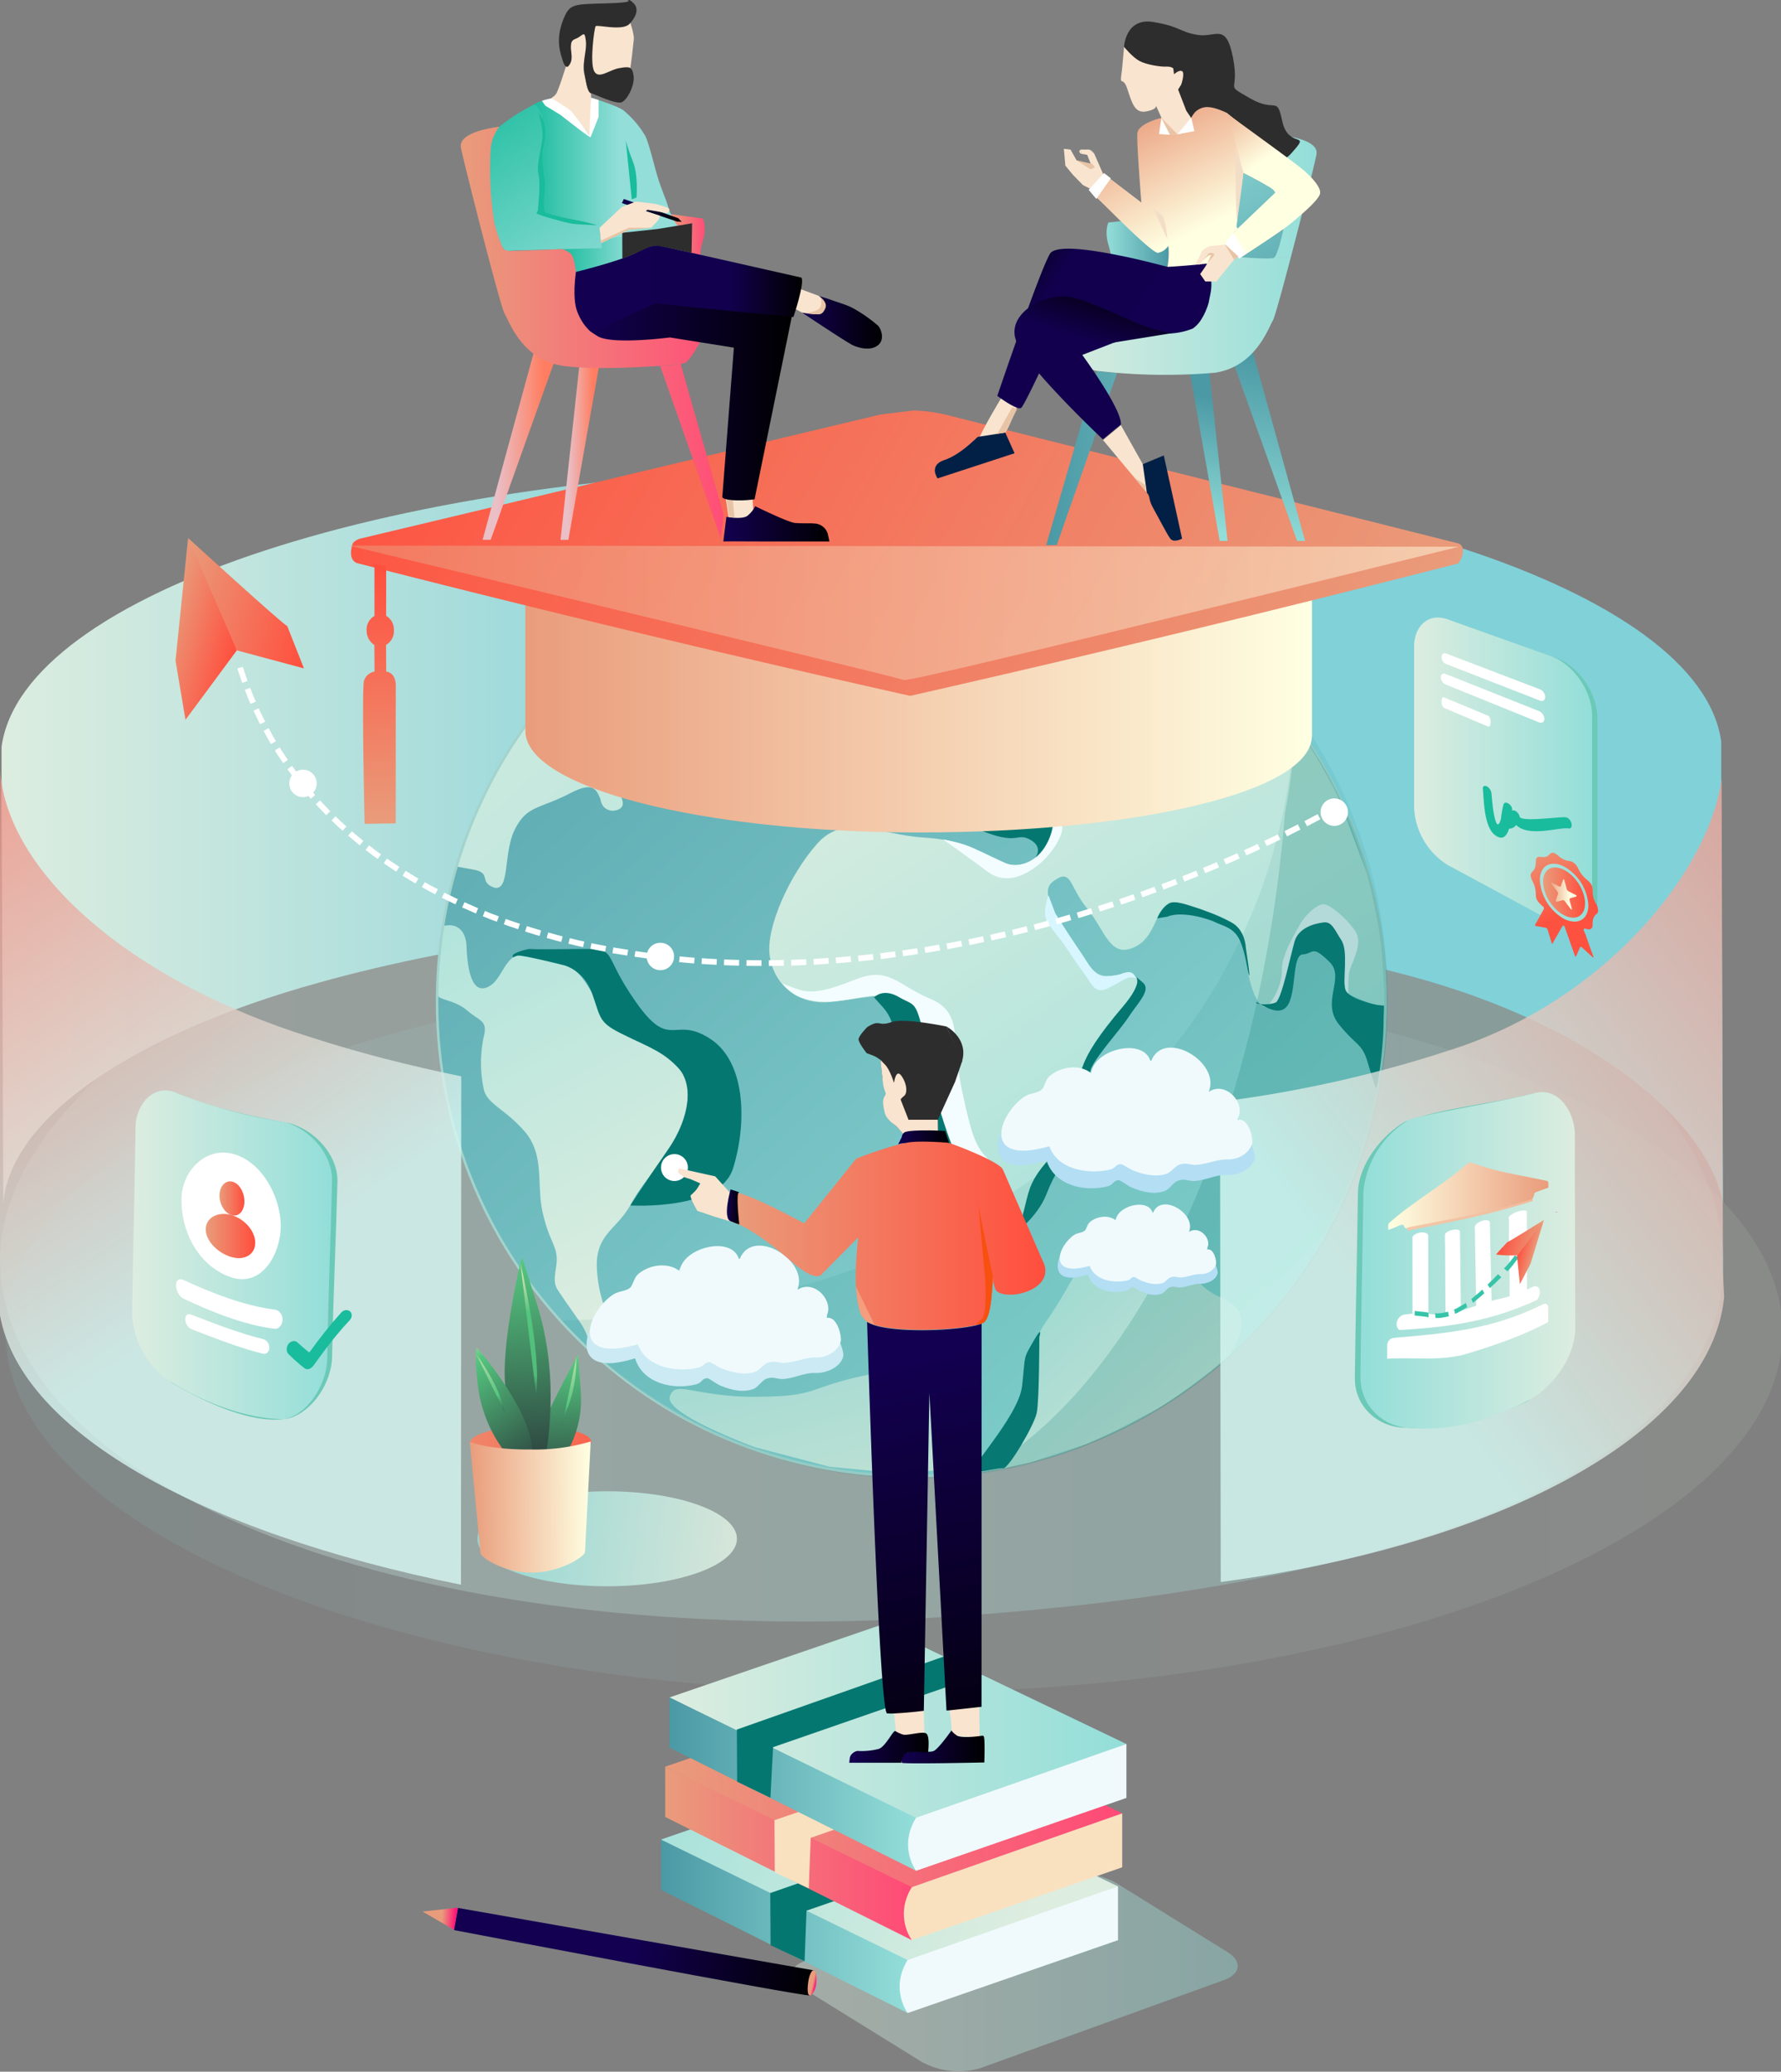 <svg viewBox="0 0 5946 6913" xmlns="http://www.w3.org/2000/svg" xml:space="preserve" fill-rule="evenodd" clip-rule="evenodd" stroke-miterlimit="10"><rect x="0" y="0" width="5946" height="6913" fill="#808080" stroke="none"/><path d="M.5-.5c.112 0 .203.224.203.5S.612.5.5.5C.388.5.297.276.297 0S.388-.5.5-.5Z" fill="url(#a)" fill-rule="nonzero" transform="scale(5933.023) rotate(90 .127 .376)" opacity=".1"/><path d="M.595.216A.18.18 0 0 0 .726.201l.25-.155C1.01.025 1.007-.003.97-.017L.422-.215a.173.173 0 0 0-.13.014l-.268.166c-.034.021-.031.048.007.061l.564.19Z" fill="url(#b)" fill-rule="nonzero" transform="matrix(1489.241 0 0 -1489.241 2643.226 6581.442)" opacity=".4"/><path d="M.519-.492c.126 0 .225.22.207.538C.71.305.645.508.519.508.392.508.256.29.256.033c.001-.258.136-.525.263-.525Z" fill="url(#c)" fill-rule="nonzero" transform="scale(-5753.804 5753.804) rotate(89.87 -.353 -.141)" opacity=".3"/><path d="M.498.214C.23.213.012.141 0 .052V.035l.001-.249c.003.05.075.099.183.129.086.024.197.039.317.04.12.001.231-.013.317-.036C.923-.109.991-.165 1-.213l-.001.25v.018C.987.143.772.214.506.214H.498Z" fill="url(#d)" fill-rule="nonzero" transform="matrix(5747.056 0 0 -5747.056 5.227 2790.935)"/><path d="M3093.684 4228.201v-.083M3193.892 4250.818c-30.992 24.3-83.133 25.733-94.525 9.416-2.55-3.7-4.567-15.416-6.067-31.083-.016 3.433-.941 83.642-18.641 102.675-1.392 1.533-3.892 2.975-7.434 4.342-41.525 16.525-220.616 23.308-258.1-5.425-40.574-31.125-18.866-188.592-18.866-188.592l-81.558 82.042s-9.467 23.616-66.842-26.092c-99.808-86.358-134.8-90.125-134.8-90.125s-16.308-56.408-3.792-65.575c1.125-.758 2.425-1.175 4.034-1.167 19.541.067 160.991 69.042 160.991 69.042l117.859-146.15s59.183-16.208 94.008-28.2v-.075c7.65-2.566 14.191-5.025 18.608-7.066 24.475-11.35 96.1.375 96.1.375l104.05 36.216 106.633 230.142s19.417 30.975-11.658 55.3Z" fill="none" stroke="#b76262" stroke-width="8.333"/><path d="M3088.725 4079.334s-.4 97.317 4.559 149.742v.083M2814.848 4117.407l-24.612 24.754M2994.059 3928.61s-71.675-11.442-96.109 0c-4.391 2.05-10.916 4.558-18.591 7.133l8.266-20.492s0-3.341 2.575-7.033c1.634-2.242 4.134-4.483 8.267-6.292 7.825-3.166 47.575-1.9 70.55-.858 9.642.417 16.358.858 16.358.858l8.684 26.684ZM2895.324 3873.856c-3.263 29.33-1.882 28.548-5.143 30.714" fill="none" stroke="#b76262" stroke-width="8.333"/><path d="M3018.475 3723.301v57.059l-49.483 96.616v24.1c-22.975-1.041-62.733-2.308-70.55.859-4.133 1.8-6.633 4.05-8.267 6.283 0 0-12.4-15.992-17.816-19.267-5.425-3.283-11.959-11.975-17.3-21.958-5.417-10.05-9.8-19.342-4.375-35.617 5.416-16.25-2.242-21.758-4.909-37.6-2.766-15.925 0-44.391 0-44.391 1.034.516 2.075 1.283 3.1 2.15l-8.608-9.125s-7.567-5.334-11.267-7.475c-3.783-2.159-20.483-8.092-20.483-8.092s-18.233-23.15-18.233-31.15c0-8.1 19.608-27.792 19.608-27.792 31.408-19.191 21.95.442 55.408-11.35 27.717-9.825 114.009 11.35 114.009 11.35l39.166 55.4ZM2896.225 3876.976H2969M2969 3902.185v-1.117" fill="none" stroke="#b76262" stroke-width="8.333"/><path d="m2895.309 3873.885-13.159-36.509s12.475-13.05 20.55-16.308c8.175-3.283-9.708-19.558-15.141-42.375-5.409-22.767-17.384 15.083-17.384 15.083s-9.541-31.575-21.075-41.983l-.25-.267M2849.094 3751.799l-.249-.27M2506.976 4109.393s-33.117-11.975-36.384-12.659c-3.283-.758-17.383 0-17.383 0l-26.083-14.458s-16.259-27.183-15.217-34.775c0 0 9.817-8.683 13.067-13.058 3.283-4.317 8.691-14.117 8.691-14.117l-22.8-9.808s-11.941-5.425-15.216-5.425c-3.284 0-8.7-5.425-8.7-6.442v-11.966l77.1 14.116 38.891 43.017c-12.491 9.208 4.034 65.575 4.034 65.575ZM2502.954 4043.879l-.088-.064" fill="none" stroke="#b76262" stroke-width="8.333"/><path d="M2709.142 4429.893c23-43.684-32.225-112.7-78.241-78.2 34.533-87.409-119.6-188.65-154.134-92.042h-2.283c-20.717-71.317-154.133-32.175-158.725 36.825-29.933-27.6-80.533-20.7-110.45 6.908-13.783 11.492-13.783 32.192-22.983 41.392-11.534 11.5-29.95 9.217-46.025 20.708-69.017 50.617-18.409 190.959 66.716 147.25 20.7 66.709 101.217 85.109 163.317 69.017 16.125-4.608 13.817-16.125 29.933-16.125 6.9 2.325 27.6 18.425 36.792 20.717 27.608 11.5 59.825 18.408 87.417 6.916 11.508-6.916 20.716-20.716 29.933-25.308 18.392-6.917 22.992-2.325 41.392 0 32.208 0 62.133-4.617 89.733-16.117 27.608-13.808 48.308-32.191 55.217-62.108 2.3-13.825 2.3-59.833-25.317-55.208-9.2 2.291 0-2.309-2.292 6.891" fill="none" stroke="#c37bc5" stroke-width="8.333"/><path d="M.273-.062a.298.298 0 0 1 .094-.163.302.302 0 1 1-.094.163Z" fill="url(#e)" fill-rule="nonzero" transform="scale(5246.951 -5246.951) rotate(-48.257 -.137 -.332)"/><path d="M.178.204C.173.194.165.188.159.183.147.174.137.167.138.144.139.107.144.084.121.095.099.105.087.125.07.088.053.051.041-.038.063-.026c.022.012.038 0 .043.03.005.031-.029.043-.014.05C.107.06.115.076.123.051.132.026.131.001.118-.01.105-.02.096-.048.099-.07c.003-.022.028-.007.02-.022C.116-.097.111-.101.107-.105.097-.113.088-.12.102-.131.124-.149.133-.16.143-.147c.009.012-.01.034.002.058.013.024.038.068.056.065.018-.004.03-.013.048.024.017.037.015.055.033.039.019-.015.028-.054 0-.072C.254-.05.243-.05.215-.086.187-.123.146-.141.157-.184.168-.227.201-.28.228-.293.254-.306.289-.3.307-.264c.019.037.028.071.062.067.033-.005.098-.045.13-.049.032-.004.122-.032.127-.012.004.021-.037.051-.048.085-.011.034.015.053-.005.068-.021.016-.045-.01-.062.028C.493-.039.489.015.467.019.457.021.455.014.453.006.449-.004.445-.016.423-.015.383-.014.332-.021.331.003.33.028.344.014.375.017c.031.003.059-.01.063.02.004.03-.034.047-.011.066.023.02.052.046.072.033C.52.124.567.102.572.121.577.14.536.162.53.188.524.215.522.22.547.222.572.224.597.19.61.2l.032.021L.629.23.576.261.517.285.419.308.364.312.295.309.244.3.216.293.203.289.176.28S.194.232.178.204Z" fill="url(#f)" fill-rule="nonzero" transform="scale(3121.42 -3121.42) rotate(-56.164 -.157 -1.215)"/><path d="m.268-.053.005-.001c.006-.001.01.016.019.028.009.013.015-.011.022-.025C.32-.064.322-.063.34-.059c.017.003.002.032.003.05 0 .01.006.014.012.018.004.003.008.006.011.011C.372.033.359.049.35.055.342.061.315.023.306.007.297-.01.274-.019.274-.019L.268-.053Z" fill="url(#g)" fill-rule="nonzero" transform="scale(5246.951 -5246.951) rotate(-48.257 -.046 -.373)"/><path d="m.268-.035.005.011c.005.011.014.009.028.013.013.004.004.024-.002.032C.293.03.267.018.267.018l.001-.053Z" fill="url(#h)" fill-rule="nonzero" transform="scale(5247.04 -5247.04) rotate(-48.257 -.137 -.332)"/><path d="M.287.03c0-.014-.015.002-.015.002L.273.024l.008-.033.009-.024.01-.02.011-.02.009.007c.009.007.008-.003.017.002.009.006-.013.019-.019.035-.006.016.001.019.007.043.004.014.009.012.015.01C.343.022.347.021.351.025c.007.01-.006.011-.02.012C.318.037.318.028.317.038c0 .006.008.01.017.014.006.003.013.006.016.01.006.01-.029.007-.044.01C.302.072.299.071.297.068.289.06.287.041.287.03Z" fill="url(#i)" fill-rule="nonzero" transform="scale(5246.662 -5246.662) rotate(-48.257 -.233 -.289)"/><path d="M.58.049.505.1C.496.105.488.085.466.076.444.068.44.057.423.073a.17.17 0 0 1-.059.033C.342.114.327.095.285.086.243.077.214.108.175.118.136.129.127.12.106.136.084.153.084.15.06.148L.023.144C.003.142-.015.15-.023.148-.031.145-.036.143-.025.122-.014.101.014.116.067.094.12.073.108.044.13.009c.023-.034.031-.08.067-.118.036-.038.065-.034.099-.012.035.022.036.038.099.038.062 0 .053.011.088.041.035.03-.003.05-.004.075C.478.058.506.052.54.035.562.024.573.034.577.042L.58.049Z" fill="url(#j)" fill-rule="nonzero" transform="scale(-2483.801 2483.801) rotate(-61.215 1.002 1.64)"/><path d="M3340.809 4158.918s43.016-219.533-19.375-270.942c-62.367-51.408-73.5-81.525-109.875-249.291-36.375-167.792 6.641-258.134-105.225-305.459-111.859-47.325-139.017-109.716-251.275-64.533-112.25 45.175-153.433 46.558-198.292 30.075l-44.85-16.467s27.684 33.767 61.209 45.692c39.558 14.067 78.958 19.15 141.766 9.917 62.833-9.209 117.333-25.567 179.158-10 65.042 16.375 77.184 68.266 86.734 105.966 9.55 37.717 37.566 195.234 45.05 234.117 7.491 38.917 66.233 210.517 88.983 267.758 22.725 57.242 58.667 145.7 77.933 173.642 19.275 27.908 48.059 49.525 48.059 49.525" fill="#f3fdff"/><path d="M3500.559 2987.71s-26.684 61.575 0 96c26.666 34.4 45.308 60.217 49.608 64.517 4.317 4.316 25.833 41.6 60.233 87.491 34.425 45.875 43.025 83.092 86.042 63.05 43.016-20.025 65.933-40.392 81.733-37.25l15.808 3.133s-9.866-24.958-31.675-20.125c-21.775 4.85-18.533 10.534-71.258 13-38.308 1.8-55.791-39.716-88.791-88.05-33.009-48.341-79.05-121.8-79.05-121.8l-22.65-59.966Z" fill="#d7f6ff"/><path d="M4241.725 3360.443c-6.942-.283 0 0 10.967-4.5 25.825-10.608 38.241-84.817 45.225-114.983 7.358-31.8 7.566-58.55 45.308-106.117 38.317-48.275 63.683-53.941 77.6-52.683 13.933 1.283 35.05 31.467 50.725 55.658 15.692 24.192 14.992 86.833 15.692 120.158 1.15 57.317 14.441 57.967 14.441 57.967s-1.55-36.492 2.25-67.692c3.817-31.183 50.058-96.833 21.017-140.833-29.034-44.025-86.042-90.316-106.475-90.316-20.442 0-60.233 34.683-77.442 65.875-17.208 31.191-62.375 102.166-61.3 153.441 1.1 53.4-32.358 105.583-51.391 123.742M3255.392 2719.435s50.417 38.75 135.917 13.633c73.525-21.6 97.4-28.233 117.6-17.716 19.025 9.933 3.333 65.266-17.225 105.4-20.259 39.566-79.417 84.183-137.459 58.083-58.033-26.092-101.725-49.833-134.066-60.217-32.325-10.383-71.925-17.866-71.925-17.866s81.733 58.041 118.308 84.916c36.567 26.867 53.767 45.742 98.95 44.884 45.183-.809 93.6-35.234 119.933-61.034 26.35-25.825 67.2-82.533 60.759-117.641-6.459-35.092 43.016-83.3-12.909-109.742-55.933-26.458-58.083-46.692-139.825 0M3166.475 2326.827s22.55-32.858 30.017-54.683c7.458-21.859 7.667-38.159 17.55-40.667 9.867-2.492 17.125 3.158 37.133 11.708 20.05 8.55 42.267 15.559 45.75 24.4 3.475 8.859 6.175 21.342-8.908 40.917-15.017 19.566-33.358 41.258-46.075 52.425-12.717 11.158-63.875 43.308-63.875 43.308s75.283 5.467 95.342-10.317c20.083-15.783 65.966-78.891 64.533-101.816-1.433-22.933-25.808-67.875-58.783-69.775-32.992-1.925-70.284-23.442-91.792 23.883-21.492 47.325-22.942 54.492-60.225 81.742-37.275 27.241-53.067 30.108-57.367 28.683-4.3-1.442 7.375 10.992 7.375 10.992s49.442-10.242 61.475-18.167c12.009-7.933 27.85-22.633 27.85-22.633" fill="#f3fdff"/><path d="M2803.059 2140.444s-39.1 60.266-90.067 57.566c-50.933-2.7-89.1-12.75-120.741-5.925-31.65 6.809-67.025 47.884-119.392 114-56.467 71.317-102.117 86.367-124.825 75.933-22.683-10.441-61.225-41.591-61.225-41.591s95.133 9.75 131.7-39.725c36.558-49.475 38.708-97.758 92.483-123.083 53.792-25.325 124.792-18.117 167.809-20.675 43-2.509 58.075 19 90.333-43.375 32.267-62.384 49.458-83.917 49.458-83.917l-15.533 110.792Z" fill="#f3fdff" fill-rule="nonzero"/><path d="M1459.143 3342.06c0 874.458 708.874 1583.332 1583.324 1583.332s1583.316-708.874 1583.316-1583.332c0-874.45-708.866-1583.333-1583.316-1583.333-522.5 0-985.866 253.092-1274.241 643.366-107.292 145.192-190.35 309.384-243.225 486.609-42.842 143.616-65.858 295.8-65.858 453.358Z" fill="none" stroke="#a3d3cd" stroke-width="8.333"/><path d="M.593-.034C.534.144.589.08.458.198.327.316.391.307.333.444L.294.376.226.222S.194.126.183.076C.174.039.165.013.158-.035a1.91 1.91 0 0 1-.016-.15L.14-.229v-.018s.023-.155.135-.101c.112.053.164-.028.247.031a.39.39 0 0 1 .06.051c.041.045.053.105.011.232Z" fill="url(#k)" fill-rule="nonzero" transform="scale(-1165.7 1165.7) rotate(-47.992 2.952 5.925)"/><path d="M4632.521 3351.601c-.007-350.724-114.646-674.696-308.522-936.807-3.597 102.828-15.243 202.756-34.046 299.596-86.317 1050.895-489.181 1903.254-1019.588 2201.308 769.73-107.351 1362.157-766.637 1362.156-1564.097" fill="#0e7a72" fill-rule="nonzero" opacity=".2"/><path d="M2917.725 3328.718s29.192-34.15 84.9-.808c55.717 33.325 57.75-1.85 94.709 201.783 36.95 203.633 93.758 323.125 113.05 372.492 19.316 49.391 34.416 120.783 43.983 141.633 9.542 20.85-134.925-256.183-154.758-337.833-19.825-81.642-22.509-94.442-81.134-173.792-45.491-61.55-17.566-111.492-71.333-171.75-53.475-59.942-29.417-31.725-29.417-31.725M3616.475 3806.926s-44.966 5.142-83.066 33.742c-38.125 28.6-79.367 80.525-95.142 124.975-15.783 44.458-25.808 116.15-41.583 137.666-15.792 21.5 67.383-42.508 96.066-116.624 28.692-74.1 64.875-125.734 94.1-145.817 29.242-20.067 55.059-33.942 55.059-33.942h-25.434ZM3896.808 3058.952c48.392-20.425 136.584 6.425 161.325 18.816 24.725 12.392 63.475 17.275 82.817 63.775 19.358 46.483 21.592 92.642 28.533 111.508 6.975 18.875-10.25-90.833-10.25-90.833s-1.158-59.2-48.441-84.45c-47.267-25.258-108.592-46.766-126.85-52.15-18.292-5.375-62.417-22.583-81.75-10.75-19.367 11.825-33.342 35.484-38.725 49.475" fill="#057771" fill-rule="nonzero"/><path d="M2766.559 2177.619s-30.9 32.741-73.917 21.275c-43.041-11.467-82.8-47.3-124.566-6.434-41.792 40.842-118.417 151.892-161.834 172.375-43.441 20.483 102.125 17.617 125.775-42.616 23.659-60.234 37.209-105.159 79.917-99.892 42.7 5.233 76.1 35.008 109.383 0 33.292-35.025 45.242-44.708 45.242-44.708M1876.976 3219.493s70.125 11.983 100.15 96.567c30 84.566 20.675 96.266 107.658 137.991 86.942 41.734 132.092 57.817 180.85 110.909 45.2 49.266 45.267 155.166-37.233 273.658-90.784 130.375-123.784 183.783-123.784 183.783s297.4 18.317 342.309-122.491c44.933-140.775 47.783-353.025-75.542-433.342-123.333-80.267-131.958 43.525-249.525-124.508-117.6-168.017-54.508-177.017-186.433-175.392-131.925 1.633-154.883.933-163.483-.133-8.617-1.1-58.359 11.816-60.217 22.233-1.9 10.433 2.942 3.083 16.858 0 13.909-3.092 148.392 30.725 148.392 30.725" fill="#057771"/><path d="M4597.058 3353.251s-98.317-19.533-106.391-53.008c-8.059-33.483 11.308-126.458-12.367-162.791-23.667-36.325-31.867-63.084-60.025-59.375-28.175 3.675-82.65 16.466-96.275 63.85-13.65 47.391-43.275 193.058-62.625 202.974-19.375 9.95-68.933 7.175-65.892 0 3.034-7.166 71.859 55.867 104.134 11.45 32.25-44.433 14.791-169.525 51.85-171.675 37.066-2.141 29.383-34.074 90.125 26.209 52.05 51.691-30.117 132.075 30.108 206.908 60.233 74.817 77.441 61.917 96.8 128.592 19.35 66.691 27.866 87.408 27.866 87.408s9.45-32.483 17.9-112.883c8.459-80.4 6.709-125.634 6.709-125.634l1.783-39.525" fill="#057771" fill-rule="nonzero"/><path d="M2818.559 2705.435s91.241-97.625 150.425-88.408c59.175 9.225 182.775-31.025 220.141-2.825 37.359 28.2 43.042 95.175 80.117 113.833 37.125 18.658 114.558 3.233 166.183-6.792 51.642-10.033 31.109-8.408 62.384-10.758 23.058-1.733 26.525.025 14.891 56.533-12.733 61.784-56.1 94.842-56.1 94.842s27.592-33.958-15.433-58.775c-43.025-24.833-40.15 9.95-126.2-17.483-86.033-27.434-98.242-49.725-166.708-80.167-68.467-30.442-100.792-46.658-179.275-29.942-78.492 16.709-115.767 27.917-138.725 39.517-22.958 11.608-11.7-9.575-11.7-9.575" fill="#057771"/><path d="M3641.975 3566.61c21.5-47.975 96.8-128.3 126.908-174.4 30.1-46.084 75.017-88.55 47.325-112.759l-27.683-24.216s36.767 14.116-40.917 105.208c-77.683 91.075-116.674 152.108-131.891 195.283-15.225 43.175-21.567 69.275 7.358 116.234M3469.892 4461.826s0 209.358-8.6 252.383c-8.608 43.025-94.417 186.05-111.15 185-16.708-1.075-55.025 8.95-95.283 13.633-40.267 4.709 146.2-181.883 157.675-289.208 11.466-107.316 2.866-87.241 37.283-147.466 34.4-60.234 20.075-14.342 20.075-14.342" fill="#057771" fill-rule="nonzero"/><path d="M.451-.178c.011.191-.024.151.015.31a.697.697 0 0 0 .041.123C.531.312.546.331.52.347.48.37.344.169.344.169l-.093-.17-.056-.158L.168-.31c.075.062.243-.041.277.095a.19.19 0 0 1 .006.037Z" fill="url(#l)" fill-rule="nonzero" transform="scale(-1324.471 1324.471) rotate(-75.964 1.447 3.347)"/><path d="M4324.002 2373.578c-41.144 1193.18-1103.702 2008.296-2448.131 2032.557 289.653 324.368 708.045 528.102 1173.316 528.101 874.445-.002 1583.328-719.644 1583.322-1607.356 0-356.896-114.642-686.582-308.507-953.302" fill="#148479" fill-rule="nonzero" opacity=".1"/><path d="M0 .158v-.187c0-.072.224-.129.5-.129s.5.051.5.123v.193H0Z" fill="url(#m)" fill-rule="nonzero" transform="matrix(2626.024 0 0 -2626.024 1754.06 2362.902)"/><path d="m.537-.096.352.333S.893.24.894.245c0 0-.002.015-.012.014A17.217 17.217 0 0 1 .386.112a18.385 18.385 0 0 1-.371-.353C.013-.247.017-.259.024-.257l.463.132a.145.145 0 0 1 .026.011l.024.018Z" fill="url(#n)" fill-rule="nonzero" transform="scale(-3673.216 3673.216) rotate(-30 .75 2.636)"/><path d="M1 .061c.007.002-.491-.122-.5-.12-.015.005-.5.121-.5.121l1-.001Z" fill="url(#o)" fill-rule="nonzero" transform="matrix(3706.615 0 0 -3706.615 1164.81 2050.435)" opacity=".5"/><path d="M.8.015a.06.06 0 0 1-.055.031.066.066 0 0 1-.057-.029L.586.018.585.021S.581.049.551.059C.52.069 0 .065 0 .065v-.12l.526-.008s.048-.005.058.031l.001.005.103-.001a.06.06 0 0 1 .055-.031A.062.062 0 0 1 .8-.03l.19-.003.01.045-.2.003Z" fill="url(#p)" fill-rule="nonzero" transform="scale(-866.456 866.456) rotate(-89.138 .875 2.332)"/><path d="M2755.059 4428.668c28.85-54.842-40.417-141.425-98.108-98.134 43.275-109.675-150.075-236.65-193.375-115.433h-2.884c-25.983-89.467-193.358-40.408-199.125 46.167-37.533-34.617-101.025-25.984-138.541 8.675-17.309 14.425-17.309 40.4-28.859 51.941-14.441 14.434-37.516 11.55-57.708 25.967-86.591 63.5-149.483 258.317 83.683 184.7 25.975 83.683 126.992 106.775 204.884 86.592 20.233-5.792 17.35-20.2 37.541-20.2 8.65 2.875 34.634 23.066 46.167 25.966 34.642 14.417 75.033 23.084 109.658 8.659 14.459-8.659 25.992-25.975 37.525-31.75 23.084-8.659 28.842-2.875 51.95 0 40.409 0 75.075-21.684 112.55-20.2 37.15 1.466 86.325-18.617 94.984-56.117 2.875-17.308-22.834-96.833-57.475-91.075-11.542 2.9 0-2.875-2.867 8.675" fill="#cbeaf4" fill-rule="nonzero"/><path d="M2758.559 4392.501c28.608-49.217-40.008-126.958-97.175-88.092 42.858-98.458-148.675-212.45-191.542-103.641h-2.866c-25.734-80.3-191.559-36.242-197.267 41.458-37.167-31.083-100.058-23.333-137.233 7.775-17.15 12.958-17.15 36.267-28.567 46.633-14.317 12.959-37.175 10.359-57.2 23.317-85.75 57.017-148.041 231.883 82.917 165.8 25.716 75.15 125.808 95.858 202.983 77.733 20.008-5.191 17.158-18.125 37.158-18.125 8.575 2.584 34.317 20.725 45.75 23.292 34.3 12.958 74.325 20.742 108.625 7.792 14.292-7.792 25.742-23.325 37.142-28.5 22.9-7.775 28.617-2.584 51.5 0 40.008 0 74.342-19.492 111.492-18.134 36.783 1.325 74.266-21.591 82.841-55.258 2.867-15.55-11.366-82.05-45.683-76.883-11.442 2.591 0-2.592-2.875 7.8" fill="#f0fafc" fill-rule="nonzero"/><path d="M4027.558 4188.526c17.95-34.15-25.183-88.083-61.15-61.133 26.967-68.309-93.5-147.392-120.466-71.909h-1.784c-16.183-55.725-120.45-25.166-124.058 28.775-23.367-21.583-62.925-16.2-86.308 5.375-10.775 8.992-10.775 25.175-17.958 32.375-9.017 8.984-23.375 7.192-35.975 16.175-53.934 39.575-93.1 160.934 52.141 115.067 16.175 52.15 79.108 66.542 127.658 53.942 12.575-3.584 10.784-12.592 23.367-12.592 5.392 1.808 21.583 14.4 28.775 16.192 21.583 9 46.733 14.383 68.325 5.4 8.983-5.4 16.167-16.184 23.358-19.784 14.4-5.391 17.975-1.808 32.375 0 25.159 0 46.75-13.525 70.109-12.583 23.141.908 53.775-11.592 59.166-34.975 1.784-10.8-14.2-60.325-35.791-56.717-7.184 1.8 0-1.8-1.784 5.392" fill="#b3def4" fill-rule="nonzero"/><path d="M4029.725 4166.001c17.825-30.667-24.917-79.092-60.533-54.875 26.708-61.333-92.642-132.333-119.325-64.55h-1.775c-16.034-50.042-119.342-22.608-122.909 25.8-23.141-19.342-62.333-14.517-85.5 4.867-10.683 8.05-10.683 22.583-17.774 29.033-8.934 8.075-23.184 6.442-35.634 14.525-53.433 35.508-92.233 144.475 51.634 103.3 16.033 46.817 78.4 59.725 126.466 48.408 12.442-3.216 10.692-11.291 23.142-11.291 5.341 1.616 21.383 12.933 28.5 14.541 21.391 8.067 46.291 12.9 67.666 4.85 8.909-4.85 16.034-14.541 23.175-17.775 14.234-4.85 17.8-1.616 32.059 0 24.916 0 46.3-12.141 69.458-11.3 22.908.817 46.283-13.45 51.608-34.416 1.775-9.675-7.083-51.117-28.466-47.884-7.134 1.6 0-1.625-1.792 4.834" fill="#f0fafc" fill-rule="nonzero"/><path d="M.493-.498s.075.973.07.997l-.07.004-.062-.997.062-.004Z" fill="url(#q)" fill-rule="nonzero" transform="scale(-1209.02 1209.02) rotate(83.613 -3.637 1.438)"/><path d="m0 .146.93-.464.07.636-1-.172Z" fill="url(#r)" fill-rule="nonzero" transform="scale(117.157 -117.157) rotate(-3.48 -892.51 -225.314)"/><path d="M.027-.078c.089-.847.264-1.456.528-1.428.264.028.516.681.426 1.529C.893.869.606 1.534.342 1.507a.057.057 0 0 1-.018-.003C.073 1.446-.06.749.027-.078Z" fill="url(#s)" fill-rule="nonzero" transform="scale(28.235 -28.235) rotate(-13.097 -972.474 -533.295)"/><path d="M-.134-.157h.541l.299.321-.537-.01-.303-.311Z" fill="url(#t)" fill-rule="nonzero" transform="scale(1706.823 -1706.823) rotate(-26.749 -6.654 -4.876)"/><path d="M-.013-.091h1.117l-.096.192-1.112-.01.091-.182Z" fill="url(#u)" fill-rule="nonzero" transform="scale(823.592 -823.592) rotate(-26.532 -14.712 -9.584)"/><path d="m2686.142 6544.483 6.45-168.808 702.983-243.641-124.791-59.234-699.183 244.042 1.008 174.033" fill="#057771" fill-rule="nonzero"/><path d="M3732.558 6294.159v179.966l-702.333 243.192s-59.966-79.825-.1-176.875" fill="#f0fafc" fill-rule="nonzero"/><path d="M.028-.174h.604l.335.359-.6-.012-.339-.347Z" fill="url(#v)" fill-rule="nonzero" transform="scale(1526.027 -1526.027) rotate(-26.75 -7.016 -5.02)"/><path d="M-.013-.091h1.117l-.096.192-1.112-.01.091-.182Z" fill="url(#w)" fill-rule="nonzero" transform="scale(823.6 -823.6) rotate(-26.531 -14.078 -9.473)"/><path d="m2700.142 6301.309 6.45-168.792 702.967-243.658-117.809-55.917-706.141 240.725 1 174.05M3746.558 6050.975v179.975l-702.324 243.2s-59.967-79.841-.1-176.875" fill="#f9e1c0" fill-rule="nonzero"/><path d="M.028-.174h.604l.335.359-.6-.012-.339-.347Z" fill="url(#x)" fill-rule="nonzero" transform="scale(1526.013 -1526.013) rotate(-26.75 -6.693 -4.964)"/><path d="M-.013-.091h1.117l-.096.192-1.112-.01.091-.182Z" fill="url(#y)" fill-rule="nonzero" transform="scale(823.6 -823.6) rotate(-26.53 -13.474 -9.369)"/><path d="m2572.059 5999 8.933-168.875 697.925-241.874-127.033-60.984-691.867 244.025 1.009 174.042" fill="#057771" fill-rule="nonzero"/><path d="M3760.642 5819.484v179.966l-702.317 243.192s-59.966-79.825-.1-176.867" fill="#f0fafc" fill-rule="nonzero"/><path d="m.774-.425.197.022s.066.133 0 .358C.904.18.934.187.934.187L.774.151S.031.408.03.389C.028.371-.012.118.004-.02.02-.158.15-.085.387-.24a2.41 2.41 0 0 1 .14-.085c.147-.081.224-.1.224-.1h.023Z" fill="url(#z)" fill-rule="nonzero" transform="translate(3901.142 825.82) scale(-206.665 206.665)"/><path d="m.214.229.401.092-.017-.846.285-.064s-.054.012.064.413c.119.4 0 .635 0 .635L0 .589l.214-.36Z" fill="url(#A)" fill-rule="nonzero" transform="matrix(116.272 0 0 -116.272 2236.56 782.544)"/><path d="m0 .005.369.042h.042S.557.012.832-.141L1 .141 0 .005Z" fill="url(#B)" fill-rule="nonzero" transform="matrix(110.181 0 0 -110.181 3700.558 743.186)"/><path d="M2511.726 1659.26s3.45 33.334 3.775 60.384c.416 35.491-50.209 38.675-67.559 28.283-11.45-6.867-14.058-7.742-14.85-15.2-1.441-13.9-11.2-75.825-11.2-75.825s37.042 11.417 52.867 9.358c15.825-2.05 36.967-7 36.967-7M2667.142 962.744l88.942 32.717s12.017 28.366.025 42.741c-11.967 14.359-32.4 15.159-53.867 12.742-21.508-2.417-53.233-24.525-53.233-24.525l18.133-63.675Z" fill="#f9e4cf" fill-rule="nonzero"/><path d="M.411.236C.403.218.376.272.376.272S.324.355.277.398A.405.405 0 0 1 .143.48.317.317 0 0 1 .016.439.027.027 0 0 0 .005.43.058.058 0 0 0 .031.423C.062.408.108.303.092.221a1.037 1.037 0 0 1-.018-.226 1.618 1.618 0 0 0-.006-.21c-.007-.058-.015-.063 0-.071.015-.008.277-.069.31-.073.033-.004.049-.018.067-.016.013.002.045-.112.045-.112l.204.007.024-.002.059.059.052.003c.052.004.19.013.169.036a.36.36 0 0 0-.066.128C.917-.203.883-.129.86-.052.836.024.802.175.775.229a.658.658 0 0 1-.148.173C.583.434.41.487.41.487S.419.254.411.236Zm-.41.193C-.001.428 0 .427.005.43L.001.429Z" fill="url(#C)" fill-rule="nonzero" transform="matrix(493.351 0 0 -493.351 1771.81 566.336)"/><path d="M.86.254.862.246 1 .266.86.254ZM.838.242S.693.227.608.188C.579.174.55.158.546.158.52.157-.022.1.001.074.024.049.064.059.139-.073.212-.202.19-.266.19-.266s.61.122.665.17c.05.044.015.292.007.342L.838.242Z" fill="url(#D)" fill-rule="nonzero" transform="matrix(235.339 0 0 -235.339 1874.976 847.27)"/><path d="M1891.06 216.411s-25.784 83.95-34.426 96.592c-8.633 12.633-15.658 10.283-15.4 16.608.234 6.092 48.992 23.017 73.25 52.658 24.259 29.659 54.342 68.209 55.225 73.25.909 5.067 9.834-22.458 9.834-22.458l-6.125-93.767v-17.65l-.609-10.783s-10.633-6.25-15.816-34.508c-5.2-28.25-11.042-34.6-7.542-64.484 3.475-29.9 12.575-15.141 14.65-48.891 2.092-33.734-14.65-59.609-14.65-59.609s-10.742 17.875-20.525 22.542c-9.783 4.658-20.342 1.192-21.733 17.167-1.375 16.016-5.342 41.283-10.667 56.141-5.3 14.85 4.617 22.734-1.008 22.817-5.659.058-4.459-5.625-4.459-5.625" fill="#f9e4cf" fill-rule="nonzero"/><path d="M2102.392 70.053s15.209 42.841 13.717 60.375c-1.508 17.541-10.317 91.9-11.667 96.85-1.333 4.95-2.05 2.15-27.325 7.083-25.258 4.908-18.958 12.617-49.15 15.425-30.191 2.817-43.516 27.383-49.133 0-5.633-27.375-20.366-66-11.233-104.608 9.117-38.617-1.042-51.967 5.8-59.675 6.833-7.734 10.6-19.325 30.708-7.734 20.083 11.584 37.217 5.609 57.558 5.609 20.384 0 20.384-7.567 28.8-9.042 8.425-1.492 11.925-4.283 11.925-4.283" fill="#f9e4cf" fill-rule="nonzero"/><path d="M0-1.304h.112L1 1.18l-.287.125L0-1.304Z" fill="url(#E)" fill-rule="nonzero" transform="matrix(240.543 0 0 -240.543 1611.226 1487.569)"/><path d="M0-2.277h.203L1 2.237l-.508.04L0-2.277Z" fill="url(#F)" fill-rule="nonzero" transform="matrix(129.02 0 0 -129.02 1871.393 1507.56)"/><path d="M2096.392 1.82s22.792 6.766-73.866 9.45c-96.65 2.683-117.5 1.341-135.417 38.866-37.783 79.275-14.258 131.317-8.95 150.142 5.425 19.116 14.909 35.066 26.867 8.808 11.883-26.242-13.45-67.8 14.142-78.517 27.575-10.733 32.066-32.175 36.533 4.025 4.467 36.175-11.942 64.334-4.467 109.925 7.467 45.542 12.575 64.6 21.6 66.342 9.059 1.75 83.542 38.608 102.933 30.225 19.392-8.35 43.959-57.733 39.492-88.55-4.483-30.833-13.542-31.108-47.85-25.183-34.317 5.916-68.983 38.841-83.858 9.975-14.95-28.842.483-142.959 4.958-149.659 4.483-6.7 89.483 17.434 113.325-8.041 23.842-25.467 30.817-50.925 13.917-68.359-16.934-17.416-19.359-9.45-19.359-9.45" fill="#2d2d2d" fill-rule="nonzero"/><path d="m0 .122.922-.308L1-.191.942-.13l-.91.321L0 .122Z" fill="url(#G)" fill-rule="nonzero" transform="matrix(199.585 0 0 -199.585 2076.31 702.086)"/><path d="M.229.077C.181.037.029.066.029.066L0-.166l.104.001.248-.001H1l-.016.073a.136.136 0 0 1-.107.094C.846.005.813.005.778.005c-.032 0-.066 0-.102.003C.612.013.3.166.3.166S.281.12.229.077Z" fill="url(#H)" fill-rule="nonzero" transform="matrix(354.232 0 0 -354.232 2414.892 1747.935)"/><path d="M2124.99 659.149s6.631-72.794-11.852-119.598c-18.467-46.807-24.08-71.156-24.08-71.156l20.18 197.07 15.752-6.316Z" fill="#19bc9d" fill-rule="nonzero"/><path d="M.209.201.208.19v.001A.774.774 0 0 1 .212.033c.005-.044.123-.124.162-.149a.856.856 0 0 1 .202-.077C.651-.211.642-.2.661-.167l.174.299-.084.039S.726.129.668.068C.61.006.581-.024.577-.004.573.015.432.093.386.135.34.176.338.183.268.204.228.215.214.209.21.202L.209.201ZM.208.191v.006-.006Z" fill="url(#I)" fill-rule="nonzero" transform="scale(841.121 -841.121) rotate(-58.24 .61 -1.821)"/><path d="M1797.643 377.686s17.391 50.45 13.2 84.867c-4.234 34.408-20.675 92.675-13.2 119.366 7.45 26.667-.167 98.058-1.25 113.8-1.075 15.025-7.042 12.4-4.092 16.6 3.758 5.342 93.858 30.317 115.617 33.775 21.775 3.458 82.45 5.142 85.074 5.142 2.642 0-47.141-12.875-71.65-17.159-19.4-3.4-69.974-13.725-97.333-23.316-19.008-6.659-1.216-81.792-5.075-105.683-3.9-23.875-12.266-79.3-4.775-110.934 7.509-31.641 10.4-63.775 0-89.416-9.4-23.1-16.516-27.042-16.516-27.042" fill="#19bc9d" fill-rule="nonzero"/><path d="m2425.27 1665.916 9.283 59.859 17.756 1.555-5.673-58.386-21.367-3.028ZM2738.809 986.852s10.317 30.142-4.658 43.259c-15.009 13.125-50.3 14.425-50.3 14.425l49.133 13.258s33.275-22.558 29.775-39.008c-3.508-16.442-5.692-23.584-15.75-25.417-10.05-1.817-8.2-6.517-8.2-6.517" fill="#e8c4a6" fill-rule="nonzero"/><path d="M.291.209C.257.13.224.132.187.133a.105.105 0 0 1-.025 0C.117.131 0 .154 0 .154s.578-.386.641-.411c.063-.026.207-.074.305 0 .088.065.051.19.009.244a1.862 1.862 0 0 1-.304.215C.565.252.438.284.342.321L.205.365S.326.292.291.209Z" fill="url(#J)" fill-rule="nonzero" transform="matrix(266.65 0 0 -266.65 2677.892 1084.244)"/><path d="M2183.226 679.577s51.333 10.692 51.333 19.125c0 8.417-4.217 14.034-12.642 11.95-8.416-2.116-59.683-10.55-59.683-10.55l-7.025 4.2 48.45 15.917-5.825 14.425-23.658 25.142s-64.609 4.916-73.742 7.016c-9.125 2.117-93.725 44.742-93.725 44.742l-5.1-51.275 74.258-69.525 47.05-18.025 64.6 7.35" fill="#f9e4cf" fill-rule="nonzero"/><path d="M.001.701C.014.637.151.097.167.071.183.046.231-.104.388-.127c.121-.017.324-.004.409.003l.039.004c.011.002.02.005.024.009a.327.327 0 0 1 .049.074L.432.161S.441.228.437.24C.434.252.431.29.416.301.401.311.393.317.375.316a8.974 8.974 0 0 0-.19-.007H.103h.082C.182.31.172.31.164.316.155.322.129.41.129.41a1.292 1.292 0 0 0-.015.286.16.16 0 0 0 .033.085S-.012.765.001.701ZM.185.309Zm.573-.436.23-.654L1-.695.836-.12C.805-.126.758-.127.758-.127Z" fill="url(#K)" fill-rule="nonzero" transform="matrix(878.458 0 0 -878.458 1537.976 1109.119)"/><path d="M.007.361s-.032.005.04-.039C.117.279.401.316.401.316l.313-.05V.259L.658-.463S.65-.476.704-.481a.511.511 0 0 1 .112.004L1 .425.91.432.337.49.007.361Z" fill="url(#L)" fill-rule="nonzero" transform="matrix(680.936 0 0 -680.936 1963.56 1341.219)"/><path d="M.269.158C.196.121.007.075.007.075s-.018-.111.005-.173C.04-.171.079-.191.079-.191s.277.13.282.128c.005-.003.601-.06.601-.06s.051.151.035.173c0 0-.613.139-.629.141h-.01C.345.191.325.187.269.158Z" fill="url(#M)" fill-rule="nonzero" transform="matrix(760.103 0 0 -760.103 1917.643 964.327)"/><path d="M1841.226 327.97s51.983 29.658 65.033 42.708c13.017 13.033 60.684 78.308 64.925 86.7 4.275 8.408-100.158-74.184-100.158-74.184l-50.625-30.641-11.117-16.092 11.267-3.65c1.758-.708 20.675-4.842 20.675-4.842" fill="#fff" fill-rule="nonzero"/><path d="M1967.56 451.336v-2.842l5.39-122.583 25.617 7.992v55.825l-26.733 68.258-4.275-6.65Z" fill="#fff" fill-rule="nonzero"/><path d="m2310.726 745.17-116.609 19.174-116.625 12.433.234 85.859s13.4-4.392 30.9-11.992c23.35-10.1 53.741-24.592 67.458-29.658 10.8-3.975 46.725 3.6 78.725 10.641a75889.44 75889.44 0 0 1 53.925 11.967" fill="#2d2d2d" fill-rule="nonzero"/><path d="M4003.642 883.686s-2.5 3.408-6.342 2.091c-3.842-1.333-6.133-5.225-5.308-6.725" fill="#f9e4cf" fill-rule="nonzero"/><path d="M-.037-.041H.995L1.01 0-.06.079l.023-.12Z" fill="url(#N)" fill-rule="nonzero" transform="scale(614.977 -614.977) rotate(-70.324 1.964 -5.78)"/><path d="M-.265-.036h1.369l.011.06L-.25.116l-.015-.152Z" fill="url(#O)" fill-rule="nonzero" transform="scale(431.972 -431.972) rotate(-79.981 2.796 -7.068)"/><path d="M0-.322h.039l.223.636S.217.316.187.322L0-.322Z" fill="url(#P)" fill-rule="nonzero" transform="matrix(903.075 0 0 -903.075 3492.809 1528.144)"/><path d="M.89.374A1.296 1.296 0 0 0 .874.095S.85.01.841.003C.832-.002.823-.002.82-.002L.9-.003H.883L.82-.002.635.003C.618.005.61-.001.596-.011.581-.021.578-.059.575-.07.571-.082.579-.147.579-.147L.115-.34s.031-.059.048-.072A.074.074 0 0 1 .187-.42l.038-.004a2.17 2.17 0 0 1 .398-.003c.152.022.199.168.215.193.015.025.149.55.161.613.013.062-.146.073-.146.073S.883.427.89.374ZM.82-.002Z" fill="url(#Q)" fill-rule="nonzero" transform="matrix(903.058 0 0 -903.058 3492.809 858.252)"/><path d="M3344.168 1325.654s-88.771 146.735-79.803 154.506c8.935 7.767 76.474-19.53 91.695-36.83 11.846-13.485 39.345-87.24 39.345-87.24l-51.237-30.436Z" fill="#f9e4cf" fill-rule="nonzero"/><path d="m3356.067 1443.47 31.202 68.962-257.125 83.966s-31.3-43.343 22.364-61.212c53.73-17.907 101.66-69.109 111.873-77.343" fill="#022046" fill-rule="nonzero"/><path d="M3955.759 255.376c-6.37 12.888-.704-2.174-13.76 21.527l-8.808 10.617s35.787 85.018 32.46 93.963c-3.367 8.928 10.332 2.092 14.388 5.581" fill="none" stroke="#b71d1d" stroke-width="8.333"/><path d="M4143.642 572.986c42.458 22.1 125.258 62.917 107.333 74.092-9.242 5.808-168.333 155.008-154.325 168.141 29.1 27.225 290.775-123.4 308.667-165.916 17.883-42.475-138.675-136.442-253.709-241.542-115-105.142-164.125-44.033-173.075-3.775-8.958 40.283-51.866 57.433-80.925 46.275-29.1-11.192-13.433-42.5-13.433-42.5l-24.725-55.317s4.567 12.817-33.417 19.534c-38.033 6.708-46.983-29.067-62.65-76.05-15.641-46.984-26.833 0-17.883-60.392 0 0 7.842-81.642 7.842-86.1 0-4.492 54.783 62.608 99.525 60.383 44.741-2.25 35.65-13.425 67.058 5.584 0 0 2.142-4.467 0 21.241-2.217 25.725 13.533-26.366 37.017-5.583m-146.542 445.1-123.067-93.95s-44.716 40.267-46.974 51.442c-2.242 11.2 183.424 174.6 211.091 181.566 24.35 6.142 39.442 26.483 34.95-13.8l-4.475-40.275s31.325 52.817 24.6 100.217c-6.675 47.416-2.975 30.9-2.975 30.9s35.508-15.55 44.417-15.55M4123.5 757.877c9.725-20.825 0-184.891 0-184.891l28.108 4.133" fill="#f9e4cf" fill-rule="nonzero"/><path d="M4181.558 445.603s9.184 7.783 59.367 48.608c46.867 38.15 41.117 52.258 84.708.825 43.634-51.45-25.708-2.25-44.716-90.842-19.009-88.6-20.142-25.483-108.5-76.625-88.342-51.166-32.425-13.716-55.9-134.5-23.475-120.758-57.025-65.975-119.684-76.841-62.6-10.884-53.641-27.15-146.491-42.792-92.817-15.675-97.775 82.775-97.775 82.775s27.725 34.217 51.166 47.025c23.45 12.825 70.875 19.983 88.867 19.058 17.975-.9 24.425 5.834 24.425 5.834l2.617 19.733s16.033-15.542 26.508-10.558c10.517 4.991-1.892 43.883-2.742 45.266l-10.183 16.192 27.292 70.8 16.091 23.683-2.558 5.042s30.933-36.883 49.217-38.2c18.283-1.3 73.275 17.55 73.275 17.55l85.016 67.967Z" fill="#2d2d2d" fill-rule="nonzero"/><path d="m3682.572 1468.407 146.125 175.15s3.913-65.19-13.42-94.63l-73.014-130.145-59.69 49.625Z" fill="#f9e4cf" fill-rule="nonzero"/><path d="m3815.308 1548.927 70.084-29.133 61.141 277.675s-27.925 14.9-39.325 0c-11.375-14.934-36.725-65.617-56.133-99.917-19.358-34.3-8.442-37.317-22.35-54" fill="#022046" fill-rule="nonzero"/><path d="m3687.058 590.103-34.091-77.9-17.542-13h-27.766l1.816 13.991 20.25 3.45 12.734 32.225-16.609-.425-31.566-13.375-20.175-35.866-22.342-2.725 5.025 56.2 24.275 29.616 34.675 35.575 31.558 15.784" fill="#f9e4cf" fill-rule="nonzero"/><path d="m.443-.015-.002.012S.59.075.609.074h.019s.047-.361.057-.367a.503.503 0 0 1 .12.007c.001.002.016.226.007.346C.804.169.794.24.776.267c-.019.028-.101.02-.173 0C.53.247.175.127.158.122L.126.113l.317-.128Z" fill="url(#R)" fill-rule="nonzero" transform="scale(615.907 -615.907) rotate(-54.462 2.683 -6.59)"/><path d="M.225.454A.126.126 0 0 1 .219.359C.233.326.251.307.251.307S.331.234.308.183C.289.141.311.188.282.121.269.092.185.125.185.125L.15.126S.11-.042.175-.079C.24-.116.63-.27.63-.27L.334-.418l.051-.144s.608.197.619.241c.011.045-.004.066-.01.086l-.001.002c.084-.033.139-.078.139-.078l.081.189.05.061-.037.22s-.065-.018-.08.001c-.027.033-.047.105-.047.105L.762.479.326.562S.25.505.226.455L.225.454Zm.553-.655c-.042-.004.04.018.158-.014l.006-.001a.947.947 0 0 1-.164.015Z" fill="url(#S)" fill-rule="nonzero" transform="scale(467.378 -467.378) rotate(-63.848 3.447 -6.896)"/><path d="m3977.058 392.336-46.016 55.742 56.641-10.317M3877.392 393.244l28.516 56.459-36.5-2.367" fill="#fff" fill-rule="nonzero"/><path d="M4124.642 493.894s-.25 268.933 7.375 233.708c6.708-31.133 19.5-150.133 19.5-150.133l-26.875-83.575ZM3896.474 793.28s-3.858-65.421-19.31-77.356c-15.44-11.95-25.963-17.558-25.963-17.558s36.012 76.97 41.418 89.173c6.535 14.766 3.855 5.74 3.855 5.74" fill="#f2ddc7" fill-rule="nonzero"/><path d="M.766-.156C.765-.077.629.466.629.466S.519.474.517.452C.514.43.534.282.534.282L.248-.111S.187-.13.171-.14a.3.3 0 0 1-.079-.076.129.129 0 0 1-.009-.058c0-.021.007-.061.016-.08.008-.02.017-.048.035-.07.018-.023.023-.033.045-.047.007-.005.005-.009.006-.01a3.657 3.657 0 0 0 .135.104c.012.005.084.027.166.058.081.031.173.069.228.105.032.021.052.041.052.058Z" fill="url(#T)" fill-rule="nonzero" transform="scale(-795.146 795.146) rotate(-32.792 .252 9.248)"/><path d="m4124.975 860.87-13.783 16.324-50.15 61.967h-37.117l-17.058-24.65 17.058-24.509 23.067-40.133-16.959 3.333-26.375 30.475-11.65-4.625s19.85-35.516 19.85-39.6c0-4.108 24.575-17.758 24.575-17.758l62.142-6.483c3.817 5.208 35.833 40.141 35.833 40.141" fill="#f9e4cf" fill-rule="nonzero"/><path d="M.538.107.527.108l.059-.204s.006-.006.032.01c.026.016.099.067.099.067L.538.107Z" fill="url(#U)" fill-rule="nonzero" transform="scale(-815.774 815.774) rotate(-62.488 -1.587 5.13)"/><path d="M.416.102S.355.005.353-.013C.35-.03.438-.102.438-.102L.416.102Z" fill="url(#V)" fill-rule="nonzero" transform="scale(-815.591 815.591) rotate(-62.488 -1.55 5.109)"/><path d="m4137.225 862.577-48.783-48.633 27.583-37.65 44.733 70.925M3685.846 577.478l-51.374 55.916 25.697 30.389 48.44-68.796-22.763-17.509Z" fill="#fff" fill-rule="nonzero"/><path d="m3785.892 1592.252 39.266 27.333v19.75l-39.266-47.083ZM3395.392 1365.41l-15.817-6.983-50.033 89.125 26.492-4.225" fill="#e8c4a6" fill-rule="nonzero"/><path d="M.577.262C.474.166.28-.243.28-.243L.369-.3c.072.017.268.293.268.293l.197-.386-.003.02a.754.754 0 0 0-.001.159c.01.105.026.224.02.295a.187.187 0 0 1-.009.046C.804.243.668.347.577.262Zm.257-.655.004-.008-.004.008Z" fill="url(#W)" fill-rule="nonzero" transform="scale(736.454 -736.454) rotate(72.121 3.84 2.124)"/><path d="m3594.286 535.07 46.516 29.983 14.938-6.195-8.44-11.686-53.014-12.102ZM3877.392 393.244l53.633 54.834-25.117 1.625M4119.975 866.802l-31.517-52.858 45.95 41.775" fill="#e8c4a6" fill-rule="nonzero"/><path d="M3652.999 512.21s-9.42-13.013-17.544-13.01M3609.438 513.191s-12.22-6.062-1.825-13.99" fill="#f9e4cf" fill-rule="nonzero"/><path d="M4031.308 877.202s.8-.8 2.084-2.141c6.075-6.292 23.116-24.534 20.008-27.634-3.767-3.775-16.692-5.8-20.008 0-3.334 5.784-17.184 21.8-17.184 21.8l18.784-16.983 9.091-1.792M2174.142 759.786s-72.575-.175-74.458 0c-1.883.175-93.842 43.266-93.842 43.266l.834 8.492 93.725-44.742 69.633-5.575" fill="#e8c4a6" fill-rule="nonzero"/><path d="M.398-.161c.122.1.249.131.318.092L.377.156.354.171C.266.213.116.135-.036-.018l.342-.226c.031.031.062.059.092.083Z" fill="url(#X)" fill-rule="nonzero" transform="scale(-4138.125 4138.125) rotate(-56.576 1 .942)" opacity=".8"/><path d="M4734.641 2700.643c0 73.459 50.284 160.084 113.925 194.35L5193.5 3080.71c75.991 40.917 139.35 7.408 139.35-76.042v-609.2c0-83.45-63.359-173.641-139.35-200.716l-344.934-122.767c-63.641-22.658-113.925 18.959-113.925 92.434v536.224Z" fill="#6bc9b7" fill-rule="nonzero"/><path d="M0 .739v-.9a.4.4 0 0 1 .191-.325l.576-.311C.894-.865 1-.809 1-.669V.353C1 .493.894.644.767.689L.191.894a.174.174 0 0 1-.057.011C.056.905 0 .839 0 .739Z" fill="url(#Y)" fill-rule="nonzero" transform="matrix(594.303 0 0 -594.303 4721.141 2598.443)"/><path d="M0 .34c0-.285.22-.632.494-.777C.772-.583 1-.466 1-.174 1 .118.772.469.494.609a.494.494 0 0 1-.215.057C.114.666 0 .546 0 .34Z" fill="url(#Z)" fill-rule="nonzero" transform="matrix(108.398 0 0 -108.398 5170.641 2991.252)"/><path d="M.104.065C.111.049.105.034.094.019.081.002.084-.006.104-.018c.018-.01.03-.022.034-.037.006-.021.015-.026.05-.028a.137.137 0 0 0 .063-.018c.021-.011.033-.012.06-.004l.013.004c.009.004.014.003.018-.004L.388-.18c.001-.002.001-.005.005-.005.006 0 .006.003.008.006l.028.034c.006.007.012.008.022.005L.51-.153c.003-.001.007-.003.01-.001s0 .004-.001.006l-.051.085c-.002.003-.005.006 0 .009.005.003.01.001.015 0L.63-.08c.004-.001.007-.002.01 0s0 .004-.001.006l-.028.037c-.004.005-.002.008.007.011l.064.021c.003.001.009.002.009.004 0 .003-.006.003-.01.004a3.998 3.998 0 0 0-.116.02C.555.024.54.024.536.029.532.035.543.041.547.047.558.061.555.072.538.081.516.093.503.106.5.125a.021.021 0 0 1-.013.018.069.069 0 0 1-.038.008.125.125 0 0 0-.066.018C.362.181.347.182.32.172A.164.164 0 0 0 .244.16C.216.162.196.154.185.137A.103.103 0 0 0 .134.102C.119.097.109.091.105.084A.025.025 0 0 1 .104.065Zm.331-.102a.254.254 0 0 0-.238-.009C.133-.01.131.055.196.099a.252.252 0 0 0 .242.013C.486.085.499.043.478.006a.126.126 0 0 0-.043-.043Z" fill="url(#aa)" fill-rule="nonzero" transform="scale(633.192 -633.192) rotate(-60.587 .228 -9.122)"/><path d="M0 .346c0-.297.214-.648.489-.794.282-.15.511-.03.511.273C1 .132.776.486.496.627a.494.494 0 0 1-.215.057C.114.684 0 .559 0 .346ZM.448.315l.026.069c.003.009.005.021.018.014C.506.392.508.378.511.366.527.306.544.246.558.187A.1.1 0 0 1 .616.111C.666.087.717.06.769.033.779.028.792.025.797.009.803-.009.789-.009.78-.012.742-.023.704-.035.663-.043.63-.048.624-.073.637-.119c.016-.055.03-.109.043-.164.004-.013.012-.032 0-.035C.668-.32.657-.303.648-.291c-.04.052-.081.103-.119.156-.026.034-.046.046-.071.038C.422-.11.384-.118.347-.127.335-.13.323-.141.309-.123c-.017.019-.003.03 0 .042.013.041.026.082.042.119.012.029.004.055-.023.089a7.342 7.342 0 0 0-.114.148C.204.288.188.304.194.318.199.33.214.317.225.312L.3.273C.36.243.388.225.404.225c.02 0 .022.026.044.09Z" fill="url(#ab)" fill-rule="nonzero" transform="matrix(139.909 0 0 -139.909 5151.808 2990.385)"/><path d="M4810.225 2260.102c0 9.65 6.658 20.175 14.891 23.5l313.559 127.016c9.458 3.834 17.166-1.483 17.166-11.866 0-10.4-7.708-21.9-17.166-25.642l-313.559-124.558c-8.233-3.275-14.891 1.9-14.891 11.55M4812.725 2192.319c0 9.683 6.675 20.1 14.925 23.325l313.941 122.324c9.492 3.692 17.159-1.75 17.159-12.158s-7.667-21.791-17.159-25.425l-313.941-119.858c-8.25-3.133-14.925 2.142-14.925 11.792M4812.725 2341.21c0 9.675 3.291 18.875 7.341 20.583l148.709 62.9c4.3 1.817 7.85-4.783 7.85-14.816 0-9.984-3.55-19.592-7.85-21.384l-148.709-61.716c-4.05-1.675-7.341 4.8-7.341 14.433" fill="#fff"/><path d="M4950.725 2633.443c3.45 33.684 3.025 124.825 40.358 153.042 47.742 36.125 53.6-50.292 57.258-83.417 1.959-17.858-24.975-33.891-28.875-18.091-4.375 17.791-7.525 34.7-8.891 54.35-.75 10.608 9.841 23.008 18.483 24.841 22.883 4.909 33.325-8.666 42.867-27.183a18380.61 18380.61 0 0 1-27.142-16.983c18.667 89.708 155.325 38.6 191.117 44.25 19.858 3.175 11.391-34.067-8.484-37.067-19-2.867-149.866 17.242-153.966-2.283-3.034-14.484-21.675-27.659-27.159-16.909-4.391 12.009-12.75 18.892-25.008 20.675 6.183 8.292 12.375 16.584 18.567 24.909 1.058-16.559 3.708-32.009 7.966-46.384-9.65-6.041-19.308-12.091-28.875-18.1-1.716 15.675-13.891 100.15-28.458 40.95-6.967-28.45-8.417-55.941-11.233-83.191-2.217-21.6-30.742-35.125-28.525-13.409" fill="#19bc9d" fill-rule="nonzero"/><path d="m808.53 2278.747 17.931-6.435-15.887-47.2-18.197 5.69 16.154 47.945ZM836.393 2348.735l17.5-7.567-3.117-7.125c-1.825-4.3-4.541-9.908-6.658-15.758-4.492-11.608-8.967-23.216-8.967-23.216l-17.816 6.808s4.558 11.792 9.133 23.6c2.158 5.933 4.892 11.65 6.758 16.008a633.805 633.805 0 0 1 3.167 7.25M868.31 2416.935l17-8.667s-5.5-11.158-11-22.325c-2.767-5.583-5.5-11.166-7.559-15.341-1.883-4.284-3.133-7.134-3.133-7.134l-17.35 7.925s1.275 2.892 3.183 7.234c2.092 4.275 4.892 9.95 7.692 15.616a19665.71 19665.71 0 0 1 11.167 22.692M904.81 2482.893l16.408-9.741s-6.717-10.484-12.5-21.509c-5.992-10.908-11.975-21.825-11.975-21.825l-16.808 9.025s6.1 11.092 12.166 22.175c5.9 11.2 12.709 21.875 12.709 21.875M945.31 2546.41l15.741-10.75s-6.925-10.358-13.841-20.692c-7.117-10.225-13.367-20.991-13.367-20.991l-16.192 10.075s6.367 10.941 13.592 21.341c7.025 10.5 14.067 21.017 14.067 21.017M989.643 2607.293l15.025-11.716s-1.95-2.434-4.858-6.084c-2.784-3.75-6.459-8.758-10.167-13.766-7.375-10.034-14.725-20.067-14.725-20.067l-15.517 11.083s7.475 10.192 14.959 20.392c3.741 5.092 7.508 10.167 10.316 13.975 2.984 3.708 4.967 6.183 4.967 6.183M1037.81 2665.185l14.283-12.608s-8.175-9.384-16.358-18.759c-4.184-4.625-8.025-9.508-10.95-13.158-2.909-3.65-4.859-6.075-4.859-6.075l-14.791 12.008s1.975 2.475 4.941 6.167c2.95 3.717 6.859 8.667 11.084 13.367l16.65 19.058ZM1089.143 2720.268l13.525-13.433s-2.292-2.1-5.467-5.533c-3.208-3.392-7.491-7.909-11.791-12.442l-17.125-18.058-14.034 12.875s8.675 9.175 17.367 18.358c4.367 4.583 8.708 9.175 11.975 12.608 3.217 3.484 5.542 5.634 5.55 5.625M1143.81 2772.002l12.75-14.184s-9.267-8.333-18.534-16.658c-8.95-8.65-17.908-17.325-17.908-17.325l-13.275 13.7s9.083 8.775 18.158 17.575a34844.53 34844.53 0 0 1 18.809 16.892M1201.025 2820.853l11.965-14.856-38.322-31.892-12.467 14.43 38.824 32.318ZM1260.976 2866.285l11.158-15.483s-2.558-1.8-6.341-4.492c-3.825-2.708-8.934-6.292-13.817-10.15l-19.758-15.192-11.692 15.075s10.017 7.692 20.033 15.392c4.967 3.925 10.134 7.533 14 10.267 3.842 2.75 6.417 4.583 6.417 4.583M1323.06 2908.71l10.374-16s-10.416-6.85-20.833-13.708c-10.508-6.709-20.6-14.05-20.6-14.05l-10.867 15.658s10.209 7.417 20.85 14.217a11253.31 11253.31 0 0 0 21.075 13.883M1387.226 2948.135l9.55-16.483s-2.75-1.459-6.75-3.917c-4-2.408-9.325-5.675-14.642-8.917-10.65-6.483-21.291-12.966-21.291-12.966L1344 2922.018s10.767 6.567 21.542 13.142c5.408 3.267 10.791 6.558 14.841 9.008 4.025 2.475 6.825 3.967 6.842 3.967M1453.06 2984.268l8.816-16.891s-11.058-5.75-22.108-11.525c-10.892-6.134-21.759-12.234-21.759-12.234l-9.333 16.617s11.008 6.2 21.992 12.383c11.183 5.825 22.391 11.65 22.391 11.65M1520.393 3017.652l8.091-17.284s-11.25-5.366-22.508-10.775c-5.617-2.691-11.242-5.391-15.467-7.4-4.175-2.15-6.933-3.566-6.933-3.566l-8.575 17.025s2.8 1.441 7.008 3.6c4.267 2.041 9.95 4.775 15.642 7.491 11.383 5.45 22.742 10.909 22.742 10.909M1589.06 3048.16l7.374-17.575s-2.933-1.083-7.208-3.008c-4.258-1.875-10-4.4-15.692-6.909a53123.802 53123.802 0 0 0-22.85-10.083l-7.833 17.375s11.525 5.092 23.075 10.183a3206.879 3206.879 0 0 0 15.858 7c4.325 1.909 7.275 3.017 7.275 3.017M1658.893 3075.71l6.666-17.85s-11.7-4.375-23.391-8.733l-23.15-9.367-7.15 17.675s11.691 4.733 23.4 9.45c11.8 4.425 23.625 8.825 23.625 8.825M1729.726 3100.718l6.008-18.091s-11.825-3.992-23.65-8c-11.875-3.842-23.558-8.284-23.558-8.284l-6.475 17.95s11.8 4.467 23.8 8.359c11.942 4.041 23.875 8.066 23.875 8.066M1801.32 3123.238l5.366-18.296-47.797-14.634-5.783 18.182 48.215 14.748ZM1873.726 3143.077l4.733-18.45s-12.141-2.95-24.141-6.409c-12.034-3.316-24.092-6.65-24.092-6.65l-5.158 18.359 24.3 6.691c12.116 3.492 24.358 6.459 24.358 6.459M1946.643 3160.493l4.166-18.616s-12.191-2.709-24.4-5.409c-12.125-2.983-24.233-5.991-24.233-5.991l-4.567 18.516s12.242 3.017 24.467 6.05c12.283 2.7 24.567 5.45 24.567 5.45M2020.226 3175.651l3.566-18.733s-12.266-2.35-24.558-4.725c-12.283-2.225-24.441-5.066-24.441-5.066l-3.967 18.641s12.267 2.875 24.65 5.125c12.391 2.367 24.75 4.758 24.75 4.758" fill="#fff" fill-rule="nonzero"/><path fill="#fff" d="m2094.055 3188.626 3.052-19.26-49.367-7.824-3.052 19.26z"/><path d="m2168.265 3199.494 2.466-18.898-49.518-7.01-2.82 18.844 49.872 7.064ZM2242.81 3208.151l1.94-18.958s-12.45-1.242-24.84-2.758c-12.4-1.467-24.834-2.9-24.834-2.9l-2.284 18.916s12.484 1.459 25.009 2.934c12.483 1.508 25.008 2.766 25.008 2.766M2317.476 3214.76l1.433-19.025s-12.5-.667-24.933-1.967c-12.442-1.15-24.9-2.317-24.9-2.317l-1.775 18.984s12.525 1.175 25.05 2.341c12.541 1.309 25.125 1.984 25.125 1.984M2392.309 3219.443l.942-19.042s-12.459-.608-24.95-1.2c-12.492-.875-24.967-1.766-24.967-1.766l-1.275 19.05s12.558.875 25.1 1.741c12.575.617 25.15 1.217 25.15 1.217M2467.226 3222.26l.483-19.067s-12.5-.3-25-.617c-12.5-.275-24.983-1.025-24.983-1.025l-.809 19.05s12.559.759 25.134 1.034c12.583.308 25.175.625 25.175.625M2542.226 3223.268l.025-19.075s-12.525-.042-25.009-.067c-12.525.067-25.016-.316-25.016-.316l-.334 19.058s12.584.383 25.159.325c12.583.033 25.175.075 25.175.075" fill="#fff" fill-rule="nonzero"/><path fill="#fff" d="m2617.127 3222.511-.413-19.304-50.022 1.072.413 19.304zM2692.014 3220.031l-.86-19.289-49.992 2.231.86 19.29zM2766.89 3215.894l-1.296-19.332-49.921 3.345 1.295 19.331zM2841.565 3210.124l-1.694-19.326-49.867 4.372 1.694 19.326zM2916.18 3202.728l-2.115-19.318-49.745 5.447 2.116 19.318zM2990.6 3193.821l-2.544-19.359-49.599 6.517 2.544 19.359zM3064.804 3183.365l-2.926-19.296-49.484 7.503 2.926 19.296zM3138.708 3171.447l-3.301-19.235-49.33 8.465 3.302 19.236zM3212.434 3158.054l-3.664-19.144-49.166 9.408 3.663 19.145zM3285.88 3143.271l-4.023-19.063-48.98 10.334 4.023 19.064zM3359.055 3127.062l-4.374-18.96-48.793 11.256 4.374 18.96zM3431.851 3109.505l-4.7-18.822-48.575 12.133 4.701 18.821zM3504.32 3090.614l-5.046-18.723-48.342 13.027 5.045 18.723zM3576.514 3070.43l-5.398-18.625-48.088 13.937 5.398 18.625zM3648.22 3048.942l-5.694-18.459-47.85 14.762 5.695 18.458zM3719.595 3026.18l-5.981-18.27-47.59 15.578 5.98 18.27zM3790.523 3002.198l-6.295-18.148-47.31 16.412 6.296 18.147zM3861.094 2977.003l-6.604-18.01-47.014 17.239 6.604 18.01z"/><path d="m3931.142 2950.61-6.884-17.792s-11.675 4.5-23.366 9c-11.642 4.559-23.392 8.884-23.392 8.884l6.667 17.866s11.791-4.341 23.5-8.925c11.741-4.533 23.475-9.033 23.475-9.033M4000.808 2923.035l-7.158-17.675s-11.608 4.717-23.183 9.442c-11.559 4.8-23.292 9.2-23.292 9.2l6.975 17.75s11.775-4.425 23.358-9.242c11.667-4.742 23.3-9.475 23.3-9.475M4069.975 2894.31l-7.475-17.55s-11.517 4.942-23.017 9.858c-11.575 4.759-23.158 9.517-23.158 9.517l7.258 17.633s11.634-4.775 23.275-9.566c11.542-4.942 23.117-9.892 23.117-9.892M4138.642 2864.46l-7.742-17.417-22.85 10.217c-11.533 4.942-23.042 9.858-23.042 9.858l7.559 17.509 23.116-9.9c11.484-5.134 22.959-10.267 22.959-10.267M4206.808 2833.485l-8.041-17.292s-11.259 5.475-22.717 10.525c-11.425 5.125-22.85 10.267-22.85 10.267l7.858 17.367s11.467-5.142 22.917-10.309c11.5-5.075 22.833-10.55 22.833-10.558M4274.475 2801.418l-8.308-17.158s-11.309 5.392-22.592 10.783c-11.325 5.342-22.642 10.692-22.642 10.692l8.134 17.242s11.35-5.359 22.725-10.734l22.683-10.825" fill="#fff" fill-rule="nonzero"/><path fill="#fff" d="m4341.603 2768.213-8.741-17.347-44.733 22.542 8.741 17.347zM4408.187 2733.85l-8.971-17.107-44.332 23.25 8.972 17.107zM4474.15 2698.457l-9.26-16.934-43.92 24.016 9.259 16.934z"/><path d="m.258-.441.327-.714L1-.101.387.724 0 1.155.258-.441Z" fill="url(#ac)" fill-rule="nonzero" transform="scale(254.573 -254.573) rotate(-15.035 -29.862 -12.295)"/><path d="M.523-.329H1l-.186.251C.787-.078 0 .329 0 .329l.523-.658Z" fill="url(#ad)" fill-rule="nonzero" transform="scale(486.311 -486.311) rotate(-15.026 -14.597 -6.577)"/><path d="M2206.742 3895.968c0 24.792 20.092 44.908 44.909 44.908 24.8 0 44.891-20.116 44.891-44.908 0-24.8-20.091-44.908-44.891-44.908-24.817 0-44.909 20.108-44.909 44.908" fill="#fff" fill-rule="nonzero"/><path d="M2992.059 5810.267c-.134-2.433-.134-6.683-1.5-36.292-.825-18.716-6.109-49.7-5.834-58.341 28-.392 77.409-5.875 99.2-8.4l2.459 81.5-94.325 21.533ZM3177.475 5793.217c-.116-2.475-.125-6.717-1.466-36.317-.859-18.733-6.134-49.683-5.875-58.341 28.025-.384 77.425-5.867 99.225-8.425l1.175 106.775-93.059-3.692Z" fill="#f9e4cf" fill-rule="nonzero"/><path d="M.577.309H.576A1.218 1.218 0 0 1 .404.255H.403L.238.05S.042.157.017.146L.011.145.007.143C-.011.131.012.053.012.053S.061.048.201-.073c.08-.069.094-.036.094-.036l.114.115s-.03-.221.026-.265c.053-.04.304-.03.363-.007a.029.029 0 0 1 .01.006c.025.027.026.139.026.144A.117.117 0 0 1 .843-.16c.016-.023.089-.021.132.013.044.035.017.078.017.078L.866.22C.854.246.71.3.696.304c0 0-.046.008-.086.008A.169.169 0 0 1 .577.309Z" fill="url(#ae)" fill-rule="nonzero" transform="matrix(1056.541 0 0 -1056.541 2433.309 4135.118)"/><path d="m.73-.163.002.008a.842.842 0 0 1 .008.069L.085.059l.664-.098.001.008.006.066-.792.161C-.028.155-.055-.011-.088-.04c0 0 .813-.14.818-.123Z" fill="url(#af)" fill-rule="nonzero" transform="scale(1582.11 -1582.11) rotate(-78.521 -.81 -2.587)"/><path d="M.166.122A.162.162 0 0 1 .095.067C.072.035.072.006.072.006L0-.14c.067.023.114.019.162.029.229.053.838 0 .838 0L.924.122.782.13C.677.134.531.14.407.14A.971.971 0 0 1 .166.122Z" fill="url(#ag)" fill-rule="nonzero" transform="matrix(169.767 0 0 -169.767 2998.642 3794.635)"/><path d="M3021.392 3736.518c-3.208 29.942-2.967 39.325-4.633 43.483-.95.834-1.784 1.9-2.492 2.859 0 0-18.3-23.767-26.383-28.634-8.075-4.758-17.7-17.708-25.542-32.441-8.083-14.85-14.617-28.634-6.533-52.75 7.958-24-3.334-32.2-7.242-55.609-4.158-23.525-8.208-76.041-8.208-76.041s-11.159-7.959-16.634-11.042c-5.583-3.208-30.291-12-30.291-12s-27.084-34.225-27.084-46.1c0-12 29.109-41.108 29.109-41.108 46.45-28.4 32.425.591 81.975-16.875 40.991-14.492 182.491 15.091 182.491 15.091l52.275 115.725-23.525 68.55-57.733 126.892h-109.55Z" fill="#2d2d2d" fill-rule="nonzero"/><path d="M3130.892 3736.518v35.767c-33.983-1.55-92.908-3.45-104.433 1.183-4.4 1.9-7.492 4.158-9.742 6.533 1.658-4.158 1.425-13.541 4.625-43.483h109.55Z" fill="#2d2d2d" fill-rule="nonzero"/><path d="m2953.424 3551.295-.38-.363" fill="none" stroke="#1e1e1e" stroke-width="2.083"/><path d="m3130.892 3736.485.483 36.116c-7.958-.358-17.466-.591-27.691-.708-34.092-.358-75.084.942-84.467 6.767l-1.192-40.984c8.192-1.433 30.892-1.191 30.892-1.191h81.975ZM2389.309 4061.284l.2.092c-.1-.042-.183-.083-.2-.092" fill="#f9e4cf" fill-rule="nonzero"/><path d="M2392.476 4061.834c-2.559-.533-3.225-.575-3.175-.541l-61.092-20.834s-24.1-40.175-22.575-51.433c0 0 14.508-12.841 19.358-19.391 4.884-6.284 12.834-20.9 12.834-20.9l-33.717-14.5s-18.908-4.867-22.583-7.942c-3.334-2.975-9.05-6.067-11.542-8.108-.358-.225-.583-.45-.95-.817-11.383-9.608-.342-18.417-.342-18.417l119.092 26.409 52.583 58.2c-18.416 13.65 6.175 95.041 6.175 95.041s-49.191-15.683-54.066-16.767" fill="#f9e4cf" fill-rule="nonzero"/><path d="m2441.056 3983.674-.138-.12" fill="none" stroke="#b76262" stroke-width="8.333"/><path d="M.385-.04C.358-.05.298-.048.235-.047a.662.662 0 0 1-.183-.01C-.014-.079-.001-.161.006-.179c.006-.019.991.003.991.003s.01.298-.007.311c0 0-.002.012-.018.01L.965.144S.725.108.666.148C.607.189.603.209.603.209S.442-.021.385-.04Z" fill="url(#ah)" fill-rule="nonzero" transform="matrix(278.036 0 0 -278.036 3009.059 5832.175)"/><path d="M.367-.027a.87.87 0 0 0-.253-.025C.071-.048.012-.095.007-.141L0-.2h.655s.012.103.067.125c.054.022.261.005.271.005 0 0 .027.212-.026.24C.941.185.875.175.812.165.756.156.701.147.676.155.622.172.578.2.578.2.545.196.453-.005.367-.027Z" fill="url(#ai)" fill-rule="nonzero" transform="matrix(265.112 0 0 -265.112 2835.225 5829.059)"/><path d="m2940.309 3537.435 13.125 13.85c17.058 15.408 31.2 62.158 31.2 62.158s6.45-51.125 25.733-22.292c19.633 29.367 18.708 57.659 7.642 66.209-10.234 7.9-11.15 11.791-11.15 11.791l26.333 67.409-11.383 39.366-7.609 6.967s-18.433-22.383-22.416-25.5c-3.942-3.125-33.175-21.925-38.084-44.608-4.891-22.684-8.841-39.634-1.483-52.625 7.375-12.984 5.283-9.075 0-25.592-5.258-16.492-5.042-26.342-7.033-45.458-2.025-19.092-4.875-43.659-4.875-43.659v-8.016Z" fill="#f9e4cf" fill-rule="nonzero"/><path d="m3210.975 3544.418-51.108-119.042c4.067 1.9 75.825 42.659 51.108 119.042" fill="#2d2d2d" fill-rule="nonzero"/><path d="M.592-1.001c.885-.079.689.003.689.003S.29 1.311.592 1.311c.302 0-.696.023-.696.023s.01-2.275.696-2.335Z" fill="url(#aj)" fill-rule="nonzero" transform="scale(43.64 -43.64) rotate(-16.609 -288.216 -236.63)"/><path d="M2158.934 3191.643c0 25.275 20.5 45.783 45.783 45.783 25.284 0 45.809-20.508 45.809-45.783 0-25.292-20.525-45.791-45.809-45.791-25.283 0-45.783 20.5-45.783 45.791M965.785 2614.202c0 25.266 20.508 45.775 45.783 45.775 25.292 0 45.783-20.509 45.783-45.775 0-25.3-20.491-45.792-45.783-45.792-25.275 0-45.783 20.492-45.783 45.792M4408.775 2710.043c0 25.284 20.5 45.792 45.8 45.792 25.267 0 45.766-20.508 45.766-45.792 0-25.283-20.5-45.791-45.766-45.791-25.3 0-45.8 20.508-45.8 45.791" fill="#fff" fill-rule="nonzero"/><path d="M3314.559 4257.86s-51.667-240.976-51.667-262.292c0-21.325 25.842 268.333 25.842 268.333s9.075 122.342-11.334 137.742c-41.783 31.55 4.484 13.425 4.484 13.425s20.133-5.325 27.233-77.759c5.075-51.508 5.442-73.408 5.442-73.408" fill="#f7500f" fill-rule="nonzero"/><path d="M2857.809 4293.443s4.441 78.833 21 100.175c16.533 21.35 14.133 16.616 40.866 26.65" fill="#f49e7f" fill-rule="nonzero"/><ellipse cx=".5" rx=".184" ry=".503" fill="url(#ak)" transform="matrix(0 861.25 861.25 0 2027.06 4704.093)" opacity=".9"/><path d="M.499.059C.378.057.281.029.281-.003c.001-.031.099-.056.22-.054.121.002.219.03.218.062C.719.036.625.06.507.059H.499Z" fill="url(#al)" fill-rule="nonzero" transform="scale(924.895 -924.895) rotate(-.45 -661.532 -182.769)"/><path d="M.511-.274c.07-.104.133-.089.133-.089s.089.307-.133.564l-.134.16s.064-.53.134-.635Z" fill="url(#am)" fill-rule="nonzero" transform="scale(578.468 -578.468) rotate(-36.004 -10.719 -8.28)"/><path d="M.133-.007S.51-.138.648-.109c.139.029.343.085.343.085S.67.11.312.033l-.18-.039.001-.001Z" fill="url(#an)" fill-rule="nonzero" transform="scale(895.746 -895.746) rotate(-84.575 -1.532 -3.341)"/><path d="M.485-.194c.201.287.137.581.137.581S.56.4.485.294C.347.099.348-.358.348-.358s.019-.005.137.164Z" fill="url(#ao)" fill-rule="nonzero" transform="scale(-563.036 563.036) rotate(41.154 -12.354 -.415)"/><path d="M.508.47C.287.47.097.498.005.538l.079-.912c0-.032.186-.164.423-.164.236 0 .433.132.433.164l.055.905A1.59 1.59 0 0 0 .508.47Z" fill="url(#ap)" fill-rule="nonzero" transform="scale(407.703 -407.703) rotate(.521 1358.758 416.885)"/><path d="M.871.007C.636.043.13-.072.13-.072l.741.079Z" fill="url(#aq)" fill-rule="nonzero" transform="scale(594.029 -594.029) rotate(-89.284 -2.028 -4.998)"/><path d="M.871.175c-.34-.055-.74-.35-.74-.35l.74.35Z" fill="url(#ar)" fill-rule="nonzero" transform="scale(261.043 -261.043) rotate(-89.284 -5.566 -11.765)"/><path d="M.82-.065a4.573 4.573 0 0 0-.152.058C.394.1.13.089.13.089l.69-.154Zm.039-.009L.82-.065c.084-.03.039-.009.039-.009Z" fill="url(#as)" fill-rule="nonzero" transform="scale(300.985 -300.985) rotate(-89.284 -4.405 -10.652)"/><path d="M742.726 3643.768v.033c-.05.042-.075.067-.125.109-.108.175-.175.233-.275.408-.525.775-.783 1.167-1.3 1.942.409-.75.609-1.117 1.009-1.859.225-.375.333-.558.55-.933.033.075.041.108.075.175.025.058.05.075.066.125" fill="#f9e4cf" fill-rule="nonzero"/><path d="M742.726 3643.293c0 .15-.058.242-.058.35-.042.108-.025.2-.058.267 0 .125-.042.258-.075.391-.084.009-.125.009-.2.017-.117.025-.175.05-.292.083.225-.375.333-.558.55-.933.058-.075.083-.1.133-.175" fill="#f9e4cf" fill-rule="nonzero"/><path d="M742.81 3643.101s-.025.2-.092.667v.033c-.05.042-.075.067-.125.109 0 .125-.042.258-.075.391-.075.009-.125.009-.2.017-.525.775-.775 1.167-1.3 1.942.408-.742.608-1.117 1.017-1.859.225-.375.325-.558.55-.933.05-.075.075-.1.125-.175.041-.075.066-.117.1-.192" fill="#f9e4cf" fill-rule="nonzero"/><path d="M455.643 4390.31c-.083 85.658 51.95 175.166 120.15 225.216 99.108 59.233 272.275 143.517 391.233 116.75 79.917-25.167 138.659-120.15 141.575-201.35 3.75-196.767 12.9-393.358 18.025-590.091.359-89.409-77.458-170.184-160.475-192.734-121.65-22.366-242.333-47.341-357.533-93-78.592-37.5-140.025 35.242-139.75 109.984-3.1 208.441-9.992 416.791-13.225 625.224" fill="#6bc9b7" fill-rule="nonzero"/><path d="M.017.636C.013.324.004.011 0-.301a.436.436 0 0 1 .18-.326c.165-.106.387-.195.584-.195.123.03.208.179.212.299.005.299.017.598.024.897C1 .507.886.632.76.664a2.446 2.446 0 0 0-.532.143.148.148 0 0 1-.062.015C.078.822.017.728.017.636Z" fill="url(#at)" fill-rule="nonzero" transform="matrix(667.35 0 0 -667.35 441.143 4187.101)"/><path d="M605.927 3997.264c-2.933 109.328 53.998 223.549 160.303 263.078 108.868 40.482 171.564-79.216 171.167-169.996-.412-95.778-61.9-213.468-158.57-239.749-92.258-25.068-170.5 57.054-172.9 146.667" fill="#fff" fill-rule="nonzero"/><path d="M.001.212C-.013-.155.21-.519.487-.602c.279-.084.505.157.513.531.007.375-.2.734-.473.81a.395.395 0 0 1-.1.014C.199.753.012.533.001.212Z" fill="url(#au)" fill-rule="nonzero" transform="matrix(83.101 0 0 -83.101 732.726 4004.701)"/><path d="M0 .211c-.01-.228.218-.475.494-.566.279-.092.503.037.506.275.003.237-.208.484-.478.565a.563.563 0 0 1-.159.024C.164.509.008.392 0 .211Z" fill="url(#av)" fill-rule="nonzero" transform="matrix(165.011 0 0 -165.011 686.976 4134.676)"/><path d="M587.56 4287.56c-.717 16.674 9.558 37.058 23.291 44.974 92.442 43.859 203.55 88.85 305.875 101.534 14.825 1.383 26.634-13.7 26.6-31.3-.033-17.625-12.008-31.4-26.775-32.85-101.391-12.709-210.958-55.692-303.05-98.25-13.741-7.659-25.225-.792-25.941 15.891M618.56 4400.618c-.484 13.016 7.85 28.608 18.991 34.016 78.292 29.909 159.142 62.709 240.625 82.634 11.725 2.591 21.092-6.942 21.05-20.434-.041-13.516-9.425-25.9-21.05-28.458-80.841-19.742-161.15-51.692-238.933-81.108-11.1-5.334-20.2.291-20.683 13.35" fill="#fff" fill-rule="nonzero"/><path d="M1174.31 4389.384c-.292 6.617-2.792 11.792-7.25 16.509-37.692 40.208-62.125 72.283-77.692 92.741-13.892 18.175-27.667 37.117-41.392 56.317-9.516 13.342-22.116 17.867-31.508 10.542-17.567-13.725-35.233-29.05-52.75-46.609-5.892-6-7.908-14.133-5.425-23.816 2.5-9.742 8.192-15.992 16.575-18.95 7.167-2.509 13.35-.959 18.533 3.775 12.442 11.466 24.9 21.95 37.3 31.85 1.625 1.35 2.384.733 3.85-1.3 32.575-44.834 66.884-88.584 103.834-129.792 6.308-7.033 13.725-10.175 21.824-8.642 7.909 1.442 12.4 6.534 13.825 14.35.225 1.2.192 2.425.275 3.025" fill="#19bc9d"/><path d="m.459-.109.01.014.205.262C.631.125.527.099.426.133a.833.833 0 0 0-.153.072l-.2-.255c.166-.098.323-.125.386-.059Z" fill="url(#aw)" fill-rule="nonzero" transform="scale(4945.209 -4945.209) rotate(38.194 1.918 .526)" opacity=".8"/><path d="M5243.141 4437.226c-1.416 93.875-65.825 189.75-143.941 238.575-137.859 64.808-257.875 98.408-409.309 88.267-91.166-1.625-167.341-71.892-166.658-164.925 2.3-207.134 7.583-414.2 10.383-621.317 2.784-93.158 79.45-189.258 156.75-235.133 127.384-45.292 278.425-58.692 412.034-89.425 85.083-25.8 139.916 57.483 139.608 132.783.158 217.058.875 434.117 1.133 651.175" fill="#6bc9b7" fill-rule="nonzero"/><path d="M.194.793C.385.746.58.72.769.673A.438.438 0 0 0 .986.337C.99.047.997-.242 1-.531a.235.235 0 0 0-.232-.232C.565-.783.379-.72.2-.626c-.106.068-.198.195-.2.325l.002.903c0 .09.058.197.153.197A.143.143 0 0 0 .194.793Z" fill="url(#ax)" fill-rule="nonzero" transform="matrix(-717.183 0 0 -717.183 5258.975 4217.276)"/><path d="M5146.725 4399.701c.416-.217.616-.325 1.025-.533.075-.475.183-1.009.225-1.475-.409.7-.767 1.325-1.25 2.008" fill="#fff" fill-rule="nonzero"/><path d="M4649.475 4465.06c2.683-.65 5.483-.984 8.133-1.209 174.442-14.417 324.233-28.575 488.867-109.183 2.166-1.059 4.3-2.284 6.375-3.1 9.583-3.775 16.05 1.775 16.116 14.208.084 15.267-.216 30.717-.316 45.992-86.625 46.041-172.892 75.208-266.225 104.083-89.867 27.8-178.842 12.425-271.492 18.15.108-15.1.117-30.2.367-45.117.2-11.591 7.658-21.266 18.175-23.825" fill="#fff" fill-rule="nonzero"/><path d="M5040.058 4326.034c-1.05-85.833-2.2-171.741-3.258-257.608-.017-1.225.183-1.6.3-2.325 1.425-.392 2.15-.592 3.566-.992 1.267 92.767 2.684 185.542 3.967 278.309a353.128 353.128 0 0 1-6.558 2.1c-.042-2.267-.075-3.409-.117-5.667.75-.233 1.542-.458 2.267-.758-.059-4.817-.117-8.942-.167-13.059" fill="#6bc9b7" fill-rule="nonzero"/><path d="M.504.205C.655.07.834-.026.988-.162c.009-.007.013-.014.012-.024V-.21l-.012.003C.969-.199.949-.192.93-.183c-.014.005-.025.01-.031-.008-.003-.01-.018-.01-.028-.013C.866-.205.86-.201.855-.2.626-.154.37-.116.137-.04c-.033.011-.04.02-.052.062A2.128 2.128 0 0 1 0 .053c0 .013-.001.025.001.035.001.005.006.007.011.008.118.026.243.045.356.077L.486.21H.49C.494.21.5.208.504.205Z" fill="url(#ay)" fill-rule="nonzero" transform="matrix(-534.761 0 0 -534.761 5169.308 3991.551)"/><path d="M.391.059h.003C.386.019.379-.019.366-.059H.364c.013.04.019.078.027.118Z" fill="url(#az)" fill-rule="nonzero" transform="scale(3543.374) rotate(90 .31 1.075)"/><path d="M4662.558 4418.16c.033-7.709 3.15-15.134 8.133-20.909 4.992-5.792 11.925-9.958 19.509-10.908 10.2-1.275 15.275-1.825 25.416-2.559-.083-84.616-.075-169.241-.158-253.85 0-6.525 11.833-15.033 26.442-17.15 7.241-1.05 13.825-.241 18.558 1.717 4.775 1.975 7.742 5.033 7.75 8.4.225 87.125.475 174.25.742 261.375 23.125 2.5 35.1 3.25 57.05.617-.45-77.167-.917-154.342-1.384-231.517a5.377 5.377 0 0 1-.316-1.825c-.075-12.267-.109-18.392-.167-30.658-.042-6.717 11.558-13.684 25.267-16.759 6.841-1.533 13.058-1.733 17.5-.758 4.341.958 7.175 3.3 7.216 6.65.009.875.025 1.325.034 2.2.025-.008.008-.008.033-.025 1.05 87.225 2.033 174.458 3.058 261.683 20.517-6.033 30.567-9.833 51.275-17-1.5-87.591-3.183-175.175-4.691-262.766-.117-6.734 10.575-15.834 24.4-20.175 6.883-2.15 13.25-2.625 17.883-1.784 4.683.85 7.7 3.117 7.767 6.467.016.867.033 1.308.05 2.175a.959.959 0 0 0 .141-.05v.158c1.809 86.567 3.817 173.134 5.775 259.7 21.584-5.891 35.034-7.216 60.217-15.108-1.058-85.692-2.275-171.383-3.267-257.075-.008-.592.042-1.042.117-1.367-.017-1.233-.033-1.85-.05-3.075-.083-6.666 14.6-15.925 31.333-21.308 8.392-2.692 15.725-3.892 20.992-3.608 5.225.283 8.383 2.158 8.383 5.441.042 86.134.325 172.267.45 258.4a792.338 792.338 0 0 0 17.959-8.341c13.875-6.6 24.858.883 24.841 16.75-.008 8.05-2.841 16.775-7.466 24.275-.392.666-.75 1.275-1.159 1.85-155.541 71.991-293.075 90.933-460.083 100.741-.4-.341-.917-.741-1.325-1.091-5.05-4.309-8.258-11.15-8.225-18.934" fill="#fff" fill-rule="nonzero"/><path d="M5195.633 4045.343c.002-.209-.01-.325-.017-.533" fill="none" stroke="#ec008c" stroke-width="8.333"/><path d="M5072.725 4165.943c5.075 2.316 7.591 3.458 12.541 5.683 0 0 7.392-12.783 14.325-25.7a7530.561 7530.561 0 0 0 12.567-26.242c-5.208-1.241-7.85-1.875-13.175-3.158 0 0-6.067 12.5-12.242 24.992-6.791 12.3-14.016 24.425-14.016 24.425M5021.141 4232.743c4.75 3.825 7.1 5.725 11.709 9.433 0 0 10.341-10.583 19.216-22.425 4.559-5.817 9.1-11.7 12.45-16.125 3.109-4.592 5.142-7.675 5.142-7.675-4.833-2.7-7.292-4.075-12.25-6.883 0 0-2 2.916-5.042 7.275a964.952 964.952 0 0 1-12.258 15.258c-8.725 11.208-18.967 21.142-18.967 21.142M4966.391 4286.768c3.084 4.658 4.659 6.991 7.784 11.683 0 0 9.15-8.958 18.616-17.583 8.992-9.225 19.692-18.484 19.692-18.484-4.517-4.208-7.158-6.341-10.942-10.741 0 0-8.816 8.766-17.375 17.85-9.008 8.491-17.775 17.275-17.775 17.275M4912.141 4334.334c2.192 5.209 3.284 7.817 5.475 13.025 0 0 2.517-1.65 6.042-4.725 3.567-2.975 8.342-6.975 13.133-10.933 4.775-4 9.684-7.817 13.109-11.167 3.491-3.216 5.825-5.333 5.825-5.333-2.792-4.833-4.184-7.258-6.959-12.067 0 0-2.258 2.084-5.608 5.209-3.275 3.275-7.992 6.975-12.592 10.85-4.608 3.858-9.175 7.7-12.608 10.583-3.383 2.983-5.817 4.558-5.817 4.558M4854.475 4369.526c1.391 5.85 2.1 8.783 3.491 14.625 0 0 2.6-1.092 6.492-2.833 3.917-1.667 8.925-4.792 13.983-7.625a793.158 793.158 0 0 0 13.834-8.242c1.908-1.1 3.416-2.2 4.483-2.975 1.067-.758 1.692-1.208 1.692-1.208-1.925-5.417-2.917-8.134-4.842-13.567 0 0-.558.433-1.592 1.167a43.666 43.666 0 0 1-4.35 2.85 783.76 783.76 0 0 1-13.366 7.875c-4.9 2.7-9.725 5.708-13.517 7.266-3.775 1.642-6.308 2.667-6.308 2.667M4791.225 4382.376c.6 6.208.891 9.3 1.5 15.508 0 0 2.908.125 7.225.142 4.325.175 9.975-.417 15.516-1.358 11.117-1.767 21.909-4.567 21.909-4.567-1.142-6.017-1.717-9.025-2.859-15.05 0 0-10.458 2.617-21.241 4.25-5.384.875-10.859 1.433-15.067 1.233-4.175-.016-6.983-.158-6.983-.158M4723.225 4374.601c-.275 5.933-.392 8.908-.667 14.842 0 0 2.942.308 7.392.891 4.425.75 10.358 1.175 16.258 1.742 11.792 1.25 23.475 3.533 23.475 3.533-.308-6.175-.45-9.25-.775-15.416 0 0-11.325-2.125-22.75-3.225-5.717-.484-11.45-.859-15.75-1.567-4.3-.525-7.183-.8-7.183-.8" fill="#36c4a9" fill-rule="nonzero"/><path d="M.371 1.201 1-.432c-.251-.65-.376-.975-.623-1.623-.124.537-.182.81-.294 1.349C.052.214.026 1.135 0 2.055c.146-.336.219-.508.371-.854Z" fill="url(#aA)" fill-rule="nonzero" transform="rotate(-164.609 2844.74 1744.09) scale(55.572)"/><path d="M.142-.098c-.182.038-.283.045-.441.089.141.136.264.231.441.354C.617.227.853.146 1.299.009c0 0-1.131-.087-1.157-.107Z" fill="url(#aB)" fill-rule="nonzero" transform="rotate(-36.509 8826.558 -5535.02) scale(123.644)"/><path d="M4128.725 3767.935c28.842-54.834-40.408-141.409-98.108-98.117 43.275-109.683-150.075-236.667-193.367-115.45h-2.892c-25.975-89.467-193.35-40.408-199.116 46.175-37.533-34.633-101.017-25.983-138.55 8.667-17.3 14.425-17.3 40.391-28.867 51.941-14.425 14.442-37.483 11.55-57.691 25.967-86.575 63.5-149.475 258.317 83.683 184.717 25.975 83.683 126.992 106.766 204.891 86.558 20.209-5.767 17.342-20.175 37.525-20.175 8.667 2.875 34.65 23.058 46.167 25.958 34.65 14.425 75.042 23.084 109.667 8.667 14.441-8.667 25.991-25.983 37.525-31.75 23.091-8.65 28.866-2.875 51.95 0 40.4 0 75.083-21.692 112.541-20.208 37.142 1.466 86.317-18.609 94.975-56.117 2.892-17.308-22.816-96.833-57.45-91.058-11.533 2.883 0-2.884-2.883 8.658" fill="#b3def4" fill-rule="nonzero"/><g><path d="M4132.225 3731.76c28.6-49.209-40.033-126.942-97.192-88.075 42.884-98.459-148.666-212.442-191.525-103.634h-2.875c-25.733-80.308-191.55-36.258-197.274 41.434-37.142-31.059-100.059-23.317-137.225 7.8-17.142 12.95-17.142 36.258-28.575 46.625-14.292 12.966-37.175 10.35-57.192 23.316-85.75 56.992-148.042 231.875 82.925 165.784 25.708 75.15 125.783 95.875 202.966 77.741 20.025-5.183 17.159-18.116 37.159-18.116 8.6 2.575 34.308 20.708 45.758 23.3 34.308 12.95 74.325 20.725 108.633 7.758 14.292-7.758 25.734-23.3 37.159-28.483 22.866-7.775 28.591-2.575 51.475 0 40.016 0 74.35-19.475 111.491-18.125 36.784 1.3 74.259-21.592 82.842-55.259 2.858-15.55-11.367-82.066-45.692-76.883-11.433 2.583 0-2.583-2.858 7.767" fill="#f0fafc" fill-rule="nonzero"/></g><defs><linearGradient id="a" x1="0" y1="0" x2="1" y2="0" gradientUnits="userSpaceOnUse" gradientTransform="matrix(0 1 1 0 .5 -.5)"><stop offset="0" stop-color="#ddede0"/><stop offset="1" stop-color="#93ded9"/></linearGradient><linearGradient id="b" x1="0" y1="0" x2="1" y2="0" gradientUnits="userSpaceOnUse" gradientTransform="matrix(1 0 0 -1 0 0)"><stop offset="0" stop-color="#ddede0"/><stop offset="1" stop-color="#93ded9"/></linearGradient><linearGradient id="c" x1="0" y1="0" x2="1" y2="0" gradientUnits="userSpaceOnUse" gradientTransform="scale(-1 1) rotate(89.87 0 -.493)"><stop offset="0" stop-color="#ddede0"/><stop offset="1" stop-color="#93ded9"/></linearGradient><linearGradient id="d" x1="0" y1="0" x2="1" y2="0" gradientUnits="userSpaceOnUse" gradientTransform="matrix(1 0 0 -1 0 0)"><stop offset="0" stop-color="#ddede0"/><stop offset=".46" stop-color="#81d1d9"/><stop offset=".7" stop-color="#81d1d9"/><stop offset="1" stop-color="#81d1d9"/></linearGradient><linearGradient id="e" x1="0" y1="0" x2="1" y2="0" gradientUnits="userSpaceOnUse" gradientTransform="matrix(1 0 0 -1 0 0)"><stop offset="0" stop-color="#4b99a5"/><stop offset="1" stop-color="#93ded9"/></linearGradient><linearGradient id="f" x1="0" y1="0" x2="1" y2="0" gradientUnits="userSpaceOnUse" gradientTransform="matrix(1 0 0 -1 0 .007)"><stop offset="0" stop-color="#ddede0"/><stop offset="1" stop-color="#93ded9"/></linearGradient><linearGradient id="g" x1="0" y1="0" x2="1" y2="0" gradientUnits="userSpaceOnUse" gradientTransform="matrix(1 0 0 -1 0 -.003)"><stop offset="0" stop-color="#ddede0"/><stop offset="1" stop-color="#93ded9"/></linearGradient><linearGradient id="h" x1="0" y1="0" x2="1" y2="0" gradientUnits="userSpaceOnUse" gradientTransform="matrix(1 0 0 -1 0 -.005)"><stop offset="0" stop-color="#ddede0"/><stop offset="1" stop-color="#93ded9"/></linearGradient><linearGradient id="i" x1="0" y1="0" x2="1" y2="0" gradientUnits="userSpaceOnUse" gradientTransform="matrix(1 0 0 -1 0 0)"><stop offset="0" stop-color="#ddede0"/><stop offset="1" stop-color="#93ded9"/></linearGradient><linearGradient id="j" x1="0" y1="0" x2="1" y2="0" gradientUnits="userSpaceOnUse" gradientTransform="matrix(1 0 0 -1 0 .006)"><stop offset="0" stop-color="#ddede0"/><stop offset="1" stop-color="#93ded9"/></linearGradient><linearGradient id="k" x1="0" y1="0" x2="1" y2="0" gradientUnits="userSpaceOnUse" gradientTransform="matrix(1 0 0 -1 0 .042)"><stop offset="0" stop-color="#ddede0"/><stop offset="1" stop-color="#93ded9"/></linearGradient><linearGradient id="l" x1="0" y1="0" x2="1" y2="0" gradientUnits="userSpaceOnUse" gradientTransform="matrix(1 0 0 -1 0 .02)"><stop offset="0" stop-color="#ddede0"/><stop offset="1" stop-color="#93ded9"/></linearGradient><linearGradient id="m" x1="0" y1="0" x2="1" y2="0" gradientUnits="userSpaceOnUse" gradientTransform="matrix(1 0 0 -1 0 0)"><stop offset="0" stop-color="#e99c7b"/><stop offset=".99" stop-color="#ffffe2"/><stop offset="1" stop-color="#ffffe2"/></linearGradient><linearGradient id="n" x1="0" y1="0" x2="1" y2="0" gradientUnits="userSpaceOnUse" gradientTransform="matrix(1 0 0 -1 0 0)"><stop offset="0" stop-color="#e99c7b"/><stop offset=".99" stop-color="#ff4f3e"/><stop offset="1" stop-color="#ff4f3e"/></linearGradient><linearGradient id="o" x1="0" y1="0" x2="1" y2="0" gradientUnits="userSpaceOnUse" gradientTransform="matrix(1 0 0 -1 0 .002)"><stop offset="0" stop-color="#e99c7b"/><stop offset=".99" stop-color="#ffffe2"/><stop offset="1" stop-color="#ffffe2"/></linearGradient><linearGradient id="p" x1="0" y1="0" x2="1" y2="0" gradientUnits="userSpaceOnUse" gradientTransform="matrix(1 0 0 -1 0 .001)"><stop offset="0" stop-color="#e99c7b"/><stop offset=".99" stop-color="#ff4f3e"/><stop offset="1" stop-color="#ff4f3e"/></linearGradient><linearGradient id="q" x1="0" y1="0" x2="1" y2="0" gradientUnits="userSpaceOnUse" gradientTransform="scale(1 -1) rotate(-87.852 .497 0)"><stop offset="0" stop-color="#130051"/><stop offset=".5" stop-color="#130051"/><stop offset="1"/></linearGradient><linearGradient id="r" x1="0" y1="0" x2="1" y2="0" gradientUnits="userSpaceOnUse" gradientTransform="matrix(1 0 0 -1 0 0)"><stop offset="0" stop-color="#e99c7b"/><stop offset=".56" stop-color="#e99c7b"/><stop offset=".95" stop-color="#ff1577"/><stop offset="1" stop-color="#ff1577"/></linearGradient><linearGradient id="s" x1="0" y1="0" x2="1" y2="0" gradientUnits="userSpaceOnUse" gradientTransform="matrix(1 0 0 -1 0 0)"><stop offset="0" stop-color="#e99c7b"/><stop offset=".56" stop-color="#e99c7b"/><stop offset=".95" stop-color="#ff1577"/><stop offset="1" stop-color="#ff1577"/></linearGradient><linearGradient id="t" x1="0" y1="0" x2="1" y2="0" gradientUnits="userSpaceOnUse" gradientTransform="scale(-1 1) rotate(-.775 0 42.314)"><stop offset="0" stop-color="#ddede0"/><stop offset="1" stop-color="#93ded9"/></linearGradient><linearGradient id="u" x1="0" y1="0" x2="1" y2="0" gradientUnits="userSpaceOnUse" gradientTransform="scale(1 -1) rotate(-26.532 .5 0)"><stop offset="0" stop-color="#4b99a5"/><stop offset="1" stop-color="#93ded9"/></linearGradient><linearGradient id="v" x1="0" y1="0" x2="1" y2="0" gradientUnits="userSpaceOnUse" gradientTransform="scale(1 -1) rotate(-26.75 .5 0)"><stop offset="0" stop-color="#e99c7b"/><stop offset=".99" stop-color="#ff4a77"/><stop offset="1" stop-color="#ff4a77"/></linearGradient><linearGradient id="w" x1="0" y1="0" x2="1" y2="0" gradientUnits="userSpaceOnUse" gradientTransform="scale(1 -1) rotate(-26.531 .5 0)"><stop offset="0" stop-color="#e99c7b"/><stop offset=".99" stop-color="#ff4a77"/><stop offset="1" stop-color="#ff4a77"/></linearGradient><linearGradient id="x" x1="0" y1="0" x2="1" y2="0" gradientUnits="userSpaceOnUse" gradientTransform="scale(1 -1) rotate(-26.75 .5 0)"><stop offset="0" stop-color="#ddede0"/><stop offset="1" stop-color="#93ded9"/></linearGradient><linearGradient id="y" x1="0" y1="0" x2="1" y2="0" gradientUnits="userSpaceOnUse" gradientTransform="scale(1 -1) rotate(-26.53 .5 0)"><stop offset="0" stop-color="#4b99a5"/><stop offset="1" stop-color="#93ded9"/></linearGradient><linearGradient id="z" x1="0" y1="0" x2="1" y2="0" gradientUnits="userSpaceOnUse" gradientTransform="matrix(1 0 0 -1 0 -.017)"><stop offset="0" stop-color="#4b99a5"/><stop offset="1" stop-color="#93ded9"/></linearGradient><linearGradient id="A" x1="0" y1="0" x2="1" y2="0" gradientUnits="userSpaceOnUse" gradientTransform="matrix(1 0 0 -1 0 0)"><stop offset="0" stop-color="#e99c7b"/><stop offset=".99" stop-color="#ff4f77"/><stop offset="1" stop-color="#ff4f77"/></linearGradient><linearGradient id="B" x1="0" y1="0" x2="1" y2="0" gradientUnits="userSpaceOnUse" gradientTransform="matrix(1 0 0 -1 0 0)"><stop offset="0" stop-color="#4b99a5"/><stop offset="1" stop-color="#93ded9"/></linearGradient><linearGradient id="C" x1="0" y1="0" x2="1" y2="0" gradientUnits="userSpaceOnUse" gradientTransform="matrix(1 0 0 -1 0 0)"><stop offset="0" stop-color="#19bc9d"/><stop offset=".6" stop-color="#93ded9"/><stop offset="1" stop-color="#93ded9"/></linearGradient><linearGradient id="D" x1="0" y1="0" x2="1" y2="0" gradientUnits="userSpaceOnUse" gradientTransform="matrix(1 0 0 -1 0 0)"><stop offset="0" stop-color="#19bc9d"/><stop offset="1" stop-color="#93ded9"/></linearGradient><linearGradient id="E" x1="0" y1="0" x2="1" y2="0" gradientUnits="userSpaceOnUse" gradientTransform="matrix(1 0 0 -1 0 0)"><stop offset="0" stop-color="#eabfc6"/><stop offset=".2" stop-color="#eabfc6"/><stop offset=".84" stop-color="#ff7e61"/><stop offset="1" stop-color="#ff7e61"/></linearGradient><linearGradient id="F" x1="0" y1="0" x2="1" y2="0" gradientUnits="userSpaceOnUse" gradientTransform="matrix(1 0 0 -1 0 0)"><stop offset="0" stop-color="#eabfc6"/><stop offset=".2" stop-color="#eabfc6"/><stop offset=".84" stop-color="#ff7e61"/><stop offset="1" stop-color="#ff7e61"/></linearGradient><linearGradient id="G" x1="0" y1="0" x2="1" y2="0" gradientUnits="userSpaceOnUse" gradientTransform="matrix(1 0 0 -1 0 0)"><stop offset="0" stop-color="#130051"/><stop offset="1"/></linearGradient><linearGradient id="H" x1="0" y1="0" x2="1" y2="0" gradientUnits="userSpaceOnUse" gradientTransform="matrix(1 0 0 -1 0 0)"><stop offset="0" stop-color="#130051"/><stop offset="1"/></linearGradient><linearGradient id="I" x1="0" y1="0" x2="1" y2="0" gradientUnits="userSpaceOnUse" gradientTransform="matrix(1 0 0 -1 0 .004)"><stop offset="0" stop-color="#19bc9d"/><stop offset="1" stop-color="#93ded9"/></linearGradient><linearGradient id="J" x1="0" y1="0" x2="1" y2="0" gradientUnits="userSpaceOnUse" gradientTransform="matrix(1 0 0 -1 0 .034)"><stop offset="0" stop-color="#130051"/><stop offset="1"/></linearGradient><linearGradient id="K" x1="0" y1="0" x2="1" y2="0" gradientUnits="userSpaceOnUse" gradientTransform="matrix(1 0 0 -1 0 0)"><stop offset="0" stop-color="#e99c7b"/><stop offset=".99" stop-color="#ff4f77"/><stop offset="1" stop-color="#ff4f77"/></linearGradient><linearGradient id="L" x1="0" y1="0" x2="1" y2="0" gradientUnits="userSpaceOnUse" gradientTransform="matrix(1 0 0 -1 0 .004)"><stop offset="0" stop-color="#130051"/><stop offset="1"/></linearGradient><linearGradient id="M" x1="0" y1="0" x2="1" y2="0" gradientUnits="userSpaceOnUse" gradientTransform="matrix(1 0 0 -1 0 0)"><stop offset="0" stop-color="#130051"/><stop offset=".68" stop-color="#12004e"/><stop offset="1"/></linearGradient><linearGradient id="N" x1="0" y1="0" x2="1" y2="0" gradientUnits="userSpaceOnUse" gradientTransform="scale(1 -1) rotate(32.696 .455 0)"><stop offset="0" stop-color="#4b99a5"/><stop offset="1" stop-color="#93ded9"/></linearGradient><linearGradient id="O" x1="0" y1="0" x2="1" y2="0" gradientUnits="userSpaceOnUse" gradientTransform="scale(1 -1) rotate(22.79 .41 0)"><stop offset="0" stop-color="#4b99a5"/><stop offset="1" stop-color="#93ded9"/></linearGradient><linearGradient id="P" x1="0" y1="0" x2="1" y2="0" gradientUnits="userSpaceOnUse" gradientTransform="matrix(1 0 0 -1 0 0)"><stop offset="0" stop-color="#4b99a5"/><stop offset="1" stop-color="#93ded9"/></linearGradient><linearGradient id="Q" x1="0" y1="0" x2="1" y2="0" gradientUnits="userSpaceOnUse" gradientTransform="matrix(1 0 0 -1 0 .008)"><stop offset="0" stop-color="#ddede0"/><stop offset="1" stop-color="#93ded9"/></linearGradient><linearGradient id="R" x1="0" y1="0" x2="1" y2="0" gradientUnits="userSpaceOnUse" gradientTransform="matrix(1 0 0 -1 0 -.005)"><stop offset="0" stop-color="#e99c7b"/><stop offset=".45" stop-color="#ffffe2"/><stop offset="1" stop-color="#ffffe2"/></linearGradient><linearGradient id="S" x1="0" y1="0" x2="1" y2="0" gradientUnits="userSpaceOnUse" gradientTransform="matrix(1 0 0 -1 0 0)"><stop offset="0" stop-color="#e99c7b"/><stop offset=".99" stop-color="#ffffe2"/><stop offset="1" stop-color="#ffffe2"/></linearGradient><linearGradient id="T" x1="0" y1="0" x2="1" y2="0" gradientUnits="userSpaceOnUse" gradientTransform="matrix(1 0 0 -1 0 -.007)"><stop offset="0" stop-color="#130051"/><stop offset=".68" stop-color="#12004e"/><stop offset="1"/></linearGradient><linearGradient id="U" x1="0" y1="0" x2="1" y2="0" gradientUnits="userSpaceOnUse" gradientTransform="matrix(1 0 0 -1 0 .005)"><stop offset="0" stop-color="#4b99a5"/><stop offset="1" stop-color="#93ded9"/></linearGradient><linearGradient id="V" x1="0" y1="0" x2="1" y2="0" gradientUnits="userSpaceOnUse" gradientTransform="matrix(1 0 0 -1 0 0)"><stop offset="0" stop-color="#4b99a5"/><stop offset="1" stop-color="#93ded9"/></linearGradient><linearGradient id="W" x1="0" y1="0" x2="1" y2="0" gradientUnits="userSpaceOnUse" gradientTransform="matrix(1 0 0 -1 0 -.054)"><stop offset="0" stop-color="#130051"/><stop offset=".68" stop-color="#12004e"/><stop offset="1"/></linearGradient><linearGradient id="X" x1="0" y1="0" x2="1" y2="0" gradientUnits="userSpaceOnUse" gradientTransform="matrix(1 0 0 -1 0 -.03)"><stop offset="0" stop-color="#d7f7f2"/><stop offset=".27" stop-color="#d7f7f2"/><stop offset="1" stop-color="#ff4f3e"/></linearGradient><linearGradient id="Y" x1="0" y1="0" x2="1" y2="0" gradientUnits="userSpaceOnUse" gradientTransform="matrix(1 0 0 -1 0 .04)"><stop offset="0" stop-color="#ddede0"/><stop offset="1" stop-color="#93ded9"/></linearGradient><linearGradient id="Z" x1="0" y1="0" x2="1" y2="0" gradientUnits="userSpaceOnUse" gradientTransform="matrix(1 0 0 -1 0 .083)"><stop offset="0" stop-color="#e99c7b"/><stop offset=".65" stop-color="#ffffe2"/><stop offset="1" stop-color="#ffffe2"/></linearGradient><linearGradient id="aa" x1="0" y1="0" x2="1" y2="0" gradientUnits="userSpaceOnUse" gradientTransform="matrix(1 0 0 -1 0 -.003)"><stop offset="0" stop-color="#e99c7b"/><stop offset=".41" stop-color="#fe5240"/><stop offset=".99" stop-color="#ff4f3e"/><stop offset="1" stop-color="#ff4f3e"/></linearGradient><linearGradient id="ab" x1="0" y1="0" x2="1" y2="0" gradientUnits="userSpaceOnUse" gradientTransform="matrix(1 0 0 -1 0 .086)"><stop offset="0" stop-color="#e99c7b"/><stop offset=".99" stop-color="#ff4f3e"/><stop offset="1" stop-color="#ff4f3e"/></linearGradient><linearGradient id="ac" x1="0" y1="0" x2="1" y2="0" gradientUnits="userSpaceOnUse" gradientTransform="matrix(1 0 0 -1 0 0)"><stop offset="0" stop-color="#e99c7b"/><stop offset=".99" stop-color="#ff4f3e"/><stop offset="1" stop-color="#ff4f3e"/></linearGradient><linearGradient id="ad" x1="0" y1="0" x2="1" y2="0" gradientUnits="userSpaceOnUse" gradientTransform="scale(1 -1) rotate(.009 .491 0)"><stop offset="0" stop-color="#e99c7b"/><stop offset=".99" stop-color="#ff4f3e"/><stop offset="1" stop-color="#ff4f3e"/></linearGradient><linearGradient id="ae" x1="0" y1="0" x2="1" y2="0" gradientUnits="userSpaceOnUse" gradientTransform="matrix(1 0 0 -1 0 .013)"><stop offset="0" stop-color="#e99c7b"/><stop offset=".99" stop-color="#ff4f3e"/><stop offset="1" stop-color="#ff4f3e"/></linearGradient><linearGradient id="af" x1="0" y1="0" x2="1" y2="0" gradientUnits="userSpaceOnUse" gradientTransform="matrix(1 0 0 -1 0 .016)"><stop offset="0" stop-color="#130051"/><stop offset="1"/></linearGradient><linearGradient id="ag" x1="0" y1="0" x2="1" y2="0" gradientUnits="userSpaceOnUse" gradientTransform="matrix(1 0 0 -1 0 0)"><stop offset="0" stop-color="#130051"/><stop offset="1"/></linearGradient><linearGradient id="ah" x1="0" y1="0" x2="1" y2="0" gradientUnits="userSpaceOnUse" gradientTransform="matrix(1 0 0 -1 0 .011)"><stop offset="0" stop-color="#130051"/><stop offset="1"/></linearGradient><linearGradient id="ai" x1="0" y1="0" x2="1" y2="0" gradientUnits="userSpaceOnUse" gradientTransform="matrix(1 0 0 -1 0 0)"><stop offset="0" stop-color="#130051"/><stop offset="1"/></linearGradient><linearGradient id="aj" x1="0" y1="0" x2="1" y2="0" gradientUnits="userSpaceOnUse" gradientTransform="scale(1 -1) rotate(-16.609 .073 0)"><stop offset="0" stop-color="#130051"/><stop offset="1"/></linearGradient><linearGradient id="ak" x1="0" y1="0" x2="1" y2="0" gradientUnits="userSpaceOnUse" gradientTransform="scale(-1 1) rotate(-83.095 0 .564)"><stop offset="0" stop-color="#ddede0"/><stop offset="1" stop-color="#93ded9"/></linearGradient><linearGradient id="al" x1="0" y1="0" x2="1" y2="0" gradientUnits="userSpaceOnUse" gradientTransform="matrix(1 0 0 -1 0 .001)"><stop offset="0" stop-color="#e99c7b"/><stop offset=".99" stop-color="#ff4f3e"/><stop offset="1" stop-color="#ff4f3e"/></linearGradient><linearGradient id="am" x1="0" y1="0" x2="1" y2="0" gradientUnits="userSpaceOnUse" gradientTransform="scale(1 -1) rotate(53.28 .484 0)"><stop offset="0" stop-color="#dbe2b5"/><stop offset=".18" stop-color="#54c57f"/><stop offset="1" stop-color="#273136"/></linearGradient><linearGradient id="an" x1="0" y1="0" x2="1" y2="0" gradientUnits="userSpaceOnUse" gradientTransform="matrix(1 0 0 -1 0 -.028)"><stop offset="0" stop-color="#a4ddd4"/><stop offset=".16" stop-color="#54c57f"/><stop offset="1" stop-color="#273136"/></linearGradient><linearGradient id="ao" x1="0" y1="0" x2="1" y2="0" gradientUnits="userSpaceOnUse" gradientTransform="scale(1 -1) rotate(-83.029 .491 0)"><stop offset="0" stop-color="#dbe2b5"/><stop offset=".18" stop-color="#54c57f"/><stop offset="1" stop-color="#273136"/></linearGradient><linearGradient id="ap" x1="0" y1="0" x2="1" y2="0" gradientUnits="userSpaceOnUse" gradientTransform="matrix(1 0 0 -1 0 0)"><stop offset="0" stop-color="#e99c7b"/><stop offset=".99" stop-color="#ffffe2"/><stop offset="1" stop-color="#ffffe2"/></linearGradient><linearGradient id="aq" x1="0" y1="0" x2="1" y2="0" gradientUnits="userSpaceOnUse" gradientTransform="matrix(1 0 0 -1 0 -.029)"><stop offset="0" stop-color="#dbe2b5"/><stop offset=".19" stop-color="#dbe2b5"/><stop offset=".41" stop-color="#54c57f"/><stop offset=".76" stop-color="#51bc7a"/><stop offset="1" stop-color="#273136"/></linearGradient><linearGradient id="ar" x1="0" y1="0" x2="1" y2="0" gradientUnits="userSpaceOnUse" gradientTransform="matrix(1 0 0 -1 0 0)"><stop offset="0" stop-color="#dbe2b5"/><stop offset=".65" stop-color="#54c57f"/><stop offset="1" stop-color="#273136"/></linearGradient><linearGradient id="as" x1="0" y1="0" x2="1" y2="0" gradientUnits="userSpaceOnUse" gradientTransform="matrix(1 0 0 -1 0 .004)"><stop offset="0" stop-color="#dbe2b5"/><stop offset=".66" stop-color="#54c57f"/><stop offset="1" stop-color="#273136"/></linearGradient><linearGradient id="at" x1="0" y1="0" x2="1" y2="0" gradientUnits="userSpaceOnUse" gradientTransform="matrix(1 0 0 -1 0 0)"><stop offset="0" stop-color="#ddede0"/><stop offset="1" stop-color="#93ded9"/></linearGradient><linearGradient id="au" x1="0" y1="0" x2="1" y2="0" gradientUnits="userSpaceOnUse" gradientTransform="matrix(1 0 0 -1 0 .067)"><stop offset="0" stop-color="#e99c7b"/><stop offset=".99" stop-color="#ff4f3e"/><stop offset="1" stop-color="#ff4f3e"/></linearGradient><linearGradient id="av" x1="0" y1="0" x2="1" y2="0" gradientUnits="userSpaceOnUse" gradientTransform="matrix(1 0 0 -1 0 .062)"><stop offset="0" stop-color="#e99c7b"/><stop offset=".99" stop-color="#ff4f3e"/><stop offset="1" stop-color="#ff4f3e"/></linearGradient><linearGradient id="aw" x1="0" y1="0" x2="1" y2="0" gradientUnits="userSpaceOnUse" gradientTransform="matrix(1 0 0 -1 0 .03)"><stop offset="0" stop-color="#d7f7f2"/><stop offset=".27" stop-color="#d7f7f2"/><stop offset="1" stop-color="#ff4f3e"/></linearGradient><linearGradient id="ax" x1="0" y1="0" x2="1" y2="0" gradientUnits="userSpaceOnUse" gradientTransform="matrix(1 0 0 -1 0 .016)"><stop offset="0" stop-color="#ddede0"/><stop offset="1" stop-color="#93ded9"/></linearGradient><linearGradient id="ay" x1="0" y1="0" x2="1" y2="0" gradientUnits="userSpaceOnUse" gradientTransform="matrix(1 0 0 -1 0 0)"><stop offset="0" stop-color="#e99c7b"/><stop offset=".99" stop-color="#ffffe2"/><stop offset="1" stop-color="#ffffe2"/></linearGradient><linearGradient id="az" x1="0" y1="0" x2="1" y2="0" gradientUnits="userSpaceOnUse" gradientTransform="matrix(0 1 1 0 .379 -.379)"><stop offset="0" stop-color="#e99c7b"/><stop offset=".99" stop-color="#ffffe2"/><stop offset="1" stop-color="#ffffe2"/></linearGradient><linearGradient id="aA" x1="0" y1="0" x2="1" y2="0" gradientUnits="userSpaceOnUse" gradientTransform="matrix(1 0 0 -1 0 0)"><stop offset="0" stop-color="#e99c7b"/><stop offset=".99" stop-color="#ff4f3e"/><stop offset="1" stop-color="#ff4f3e"/></linearGradient><linearGradient id="aB" x1="0" y1="0" x2="1" y2="0" gradientUnits="userSpaceOnUse" gradientTransform="scale(-1 1) rotate(-51.9 0 1.028)"><stop offset="0" stop-color="#e99c7b"/><stop offset=".99" stop-color="#ff4f3e"/><stop offset="1" stop-color="#ff4f3e"/></linearGradient></defs></svg>